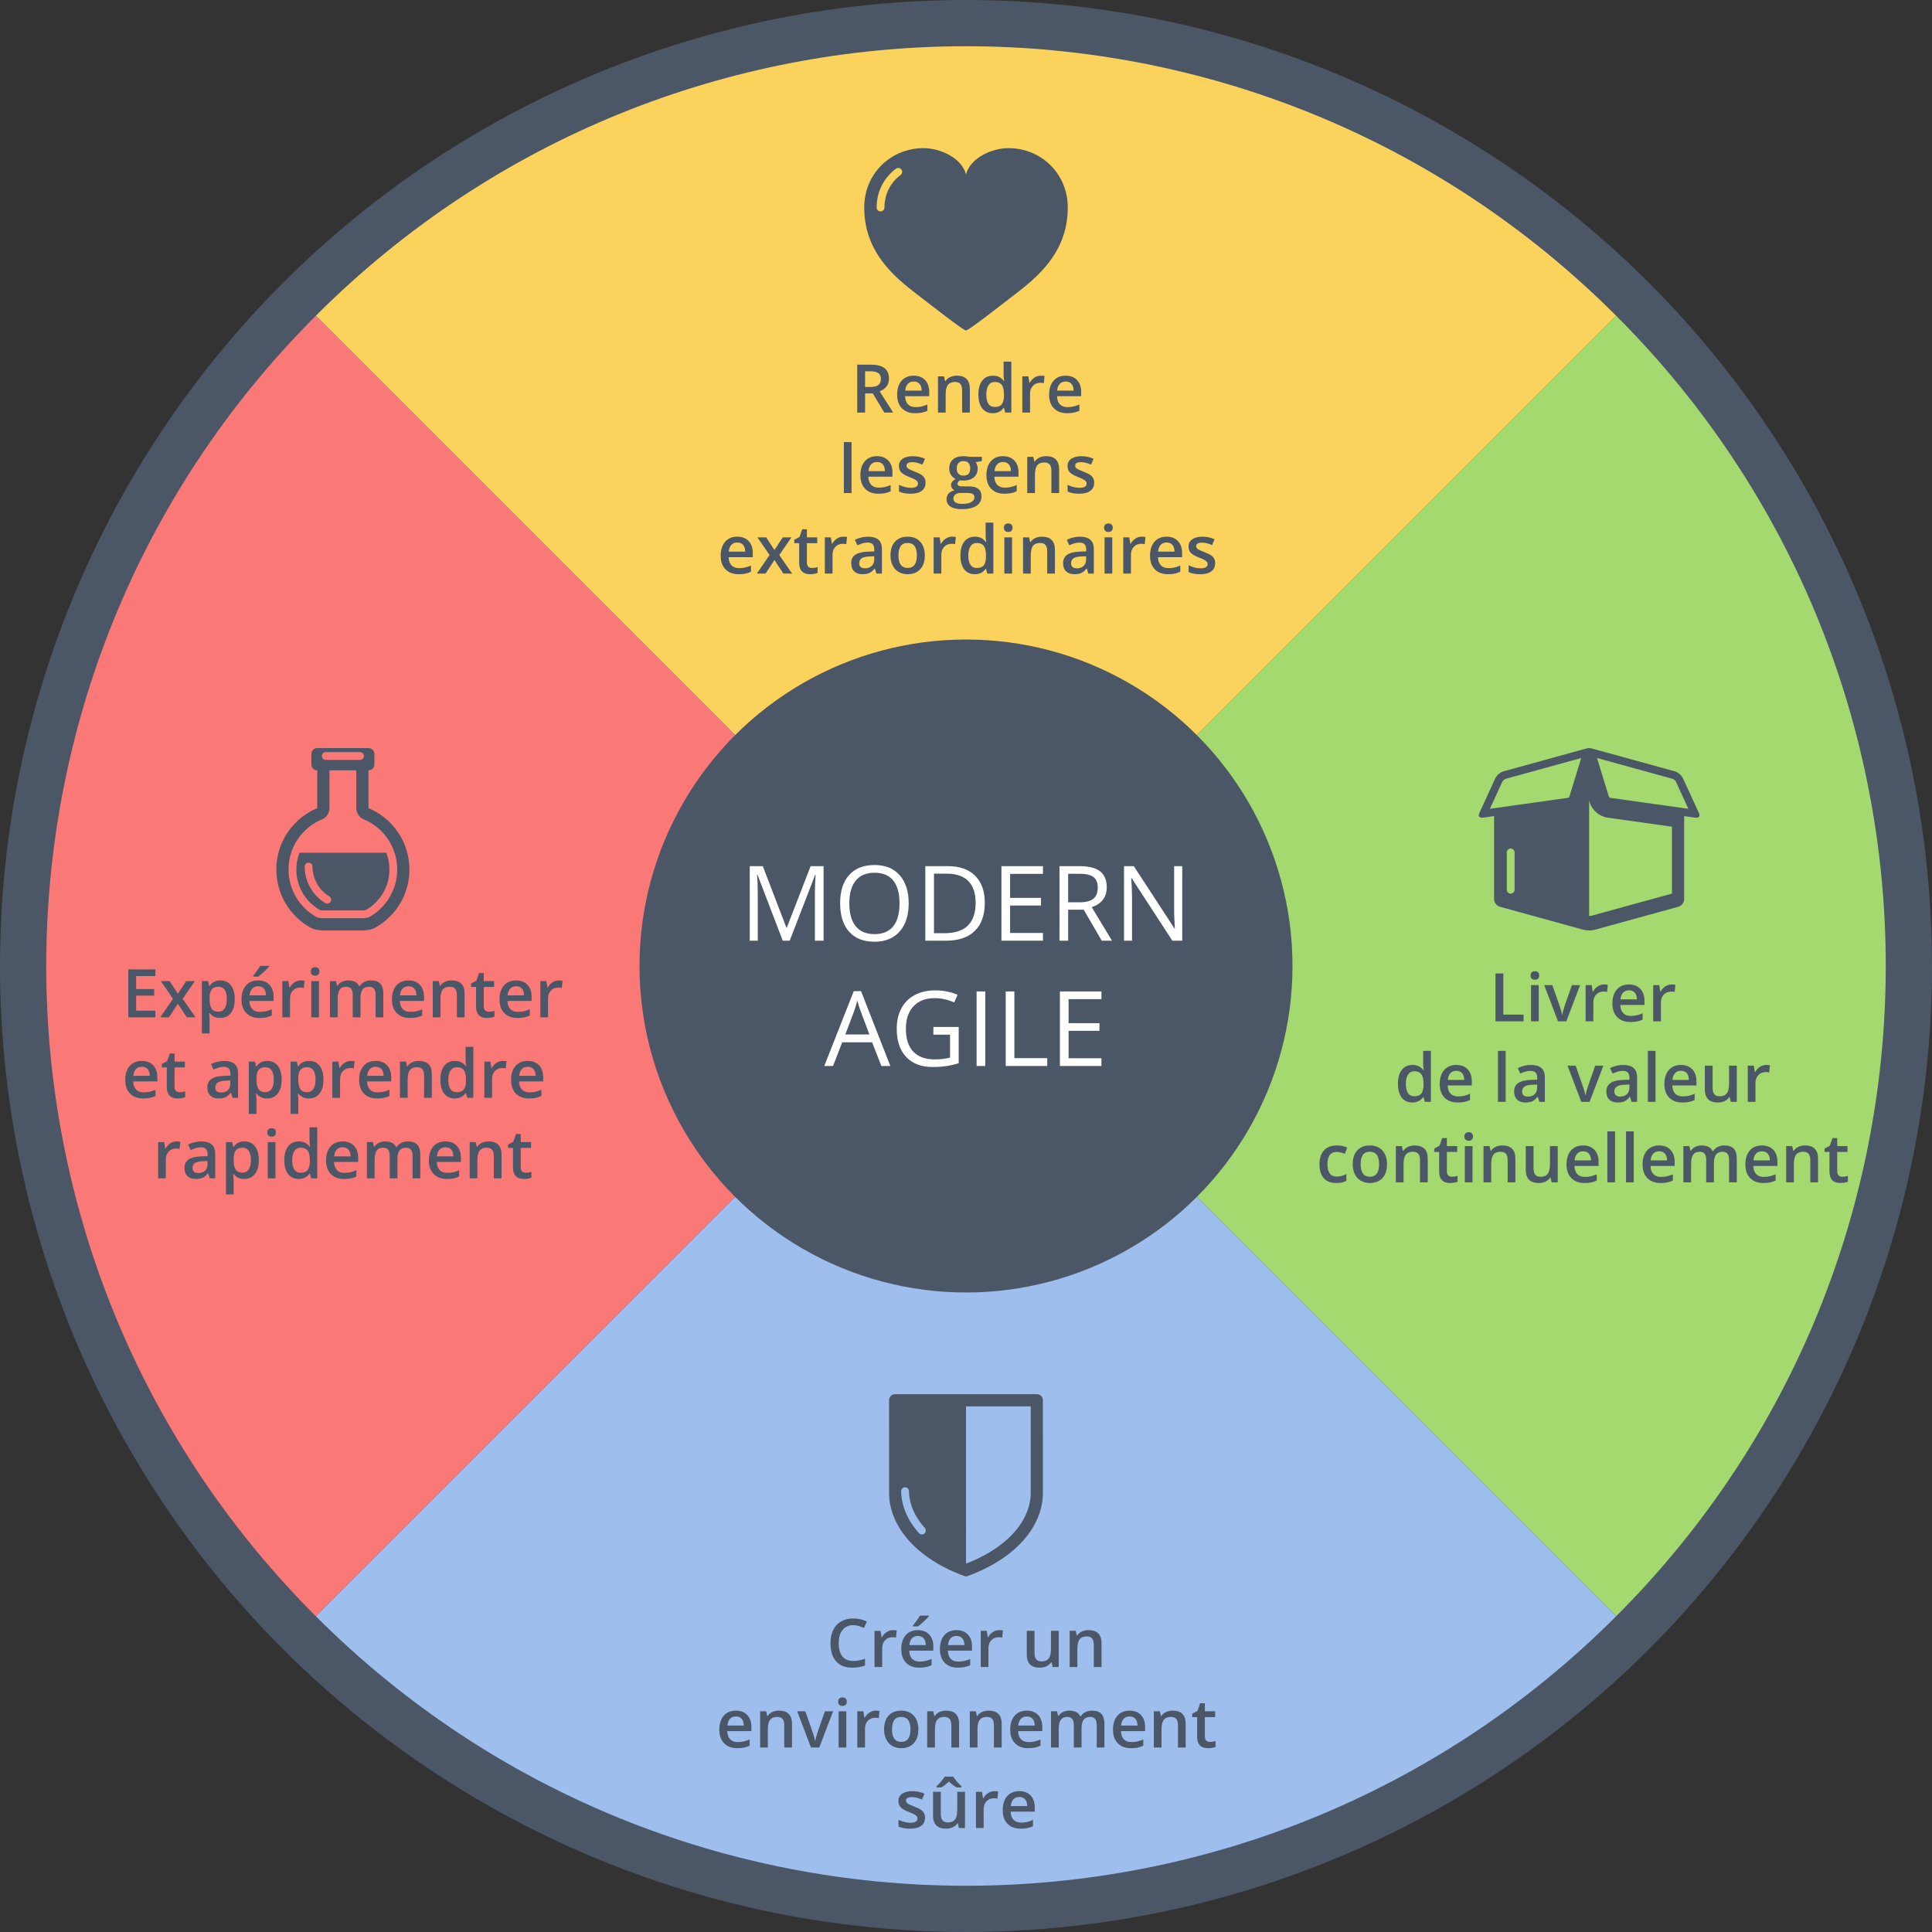 <?xml version="1.0" encoding="utf-8"?>
<!-- Generator: Adobe Illustrator 20.1.0, SVG Export Plug-In . SVG Version: 6.00 Build 0)  -->
<svg version="1.1" id="Layer_1" xmlns="http://www.w3.org/2000/svg" xmlns:xlink="http://www.w3.org/1999/xlink" x="0px" y="0px"
	 viewBox="0 0 1152 1152.001" enable-background="new 0 0 1152 1152.001" xml:space="preserve">
<rect x="0" y="0" width="1152" height="1152.001" fill="#333333" stroke="none"/>
<circle fill="#4B5666" cx="576" cy="576" r="576"/>
<g>
	<path fill="#FBD35C" d="M188.296,188.29C402.593-26.006,749.407-26.003,963.707,188.298L576.005,575.999L188.296,188.29z"/>
</g>
<g>
	<path fill="#A4D970" d="M963.71,188.293c214.298,214.298,214.293,561.111-0.007,775.409L576.002,576.001L963.71,188.293z"/>
</g>
<g>
	<path fill="#9EBEED" d="M963.703,963.709c-214.296,214.299-561.11,214.293-775.41-0.007L575.995,576.001L963.703,963.709
		z"/>
</g>
<g>
	<path fill="#FA7977" d="M188.29,963.707c-214.296-214.298-214.292-561.11,0.007-775.409L575.999,575.999L188.29,963.707
		z"/>
</g>
<circle fill="#4B5666" cx="576" cy="576" r="194.678"/>
<g>
	<path fill="#FFFFFF" d="M466.723,560.914l-15.077-39.395h-0.243c0.284,3.121,0.426,6.83,0.426,11.127v28.268h-4.772
		v-44.44h7.782l14.073,36.658h0.243l14.195-36.658h7.721v44.44h-5.167v-28.633c0-3.283,0.142-6.85,0.426-10.699
		h-0.243l-15.199,39.332L466.723,560.914L466.723,560.914z"/>
	<path fill="#FFFFFF" d="M541.833,538.633c0,7.113-1.799,12.707-5.396,16.779c-3.598,4.074-8.598,6.111-15.001,6.111
		c-6.546,0-11.597-2.002-15.153-6.004c-3.556-4.002-5.334-9.652-5.334-16.947c0-7.234,1.783-12.842,5.35-16.824
		s8.633-5.973,15.198-5.973c6.384,0,11.368,2.027,14.955,6.08S541.833,531.5,541.833,538.633z M506.421,538.633
		c0,6.019,1.281,10.584,3.845,13.695c2.563,3.109,6.287,4.666,11.171,4.666c4.924,0,8.643-1.551,11.155-4.652
		c2.513-3.1,3.769-7.67,3.769-13.709c0-5.977-1.252-10.512-3.754-13.602c-2.503-3.09-6.206-4.635-11.11-4.635
		c-4.924,0-8.668,1.555-11.231,4.666C507.702,528.172,506.421,532.697,506.421,538.633z"/>
	<path fill="#FFFFFF" d="M587.215,538.269c0,7.336-1.991,12.943-5.974,16.824c-3.981,3.881-9.711,5.82-17.189,5.82
		h-12.312v-44.44h13.618c6.91,0,12.28,1.914,16.11,5.744S587.215,531.398,587.215,538.269z M581.743,538.451
		c0-5.795-1.454-10.162-4.362-13.102c-2.908-2.938-7.229-4.406-12.964-4.406h-7.508v35.502h6.292
		c6.16,0,10.791-1.514,13.892-4.543S581.743,544.389,581.743,538.451z"/>
	<path fill="#FFFFFF" d="M621.898,560.914H597.124v-44.44h24.773v4.59H602.292v14.316h18.42v4.561H602.292v16.354
		h19.605L621.898,560.914L621.898,560.914z"/>
	<path fill="#FFFFFF" d="M636.914,542.434v18.48h-5.168v-44.44h12.19c5.451,0,9.479,1.043,12.083,3.131
		c2.603,2.088,3.905,5.229,3.905,9.424c0,5.877-2.978,9.848-8.937,11.914l12.067,19.971h-6.109l-10.761-18.48
		H636.914z M636.914,537.996h7.082c3.647,0,6.323-0.725,8.025-2.174s2.553-3.623,2.553-6.519
		c0-2.939-0.866-5.057-2.599-6.354s-4.514-1.945-8.344-1.945h-6.718v16.992H636.914z"/>
	<path fill="#FFFFFF" d="M704.942,560.914h-5.897l-24.287-37.297h-0.243c0.324,4.377,0.486,8.391,0.486,12.037v25.26
		h-4.772v-44.44h5.837l24.226,37.145h0.243c-0.041-0.547-0.132-2.305-0.273-5.273s-0.192-5.092-0.151-6.369v-25.502
		h4.833v44.44H704.942z"/>
	<path fill="#FFFFFF" d="M525.54,635.617l-5.532-14.135h-17.812l-5.471,14.135h-5.229l17.569-44.621h4.347
		l17.479,44.621H525.54z M518.398,616.832l-5.168-13.77c-0.668-1.742-1.357-3.881-2.066-6.414
		c-0.446,1.945-1.085,4.084-1.915,6.414l-5.229,13.77H518.398z"/>
	<path fill="#FFFFFF" d="M556.546,612.334h15.106v21.611c-2.351,0.75-4.741,1.318-7.173,1.703
		c-2.433,0.385-5.249,0.578-8.451,0.578c-6.728,0-11.966-2.002-15.715-6.004s-5.623-9.611-5.623-16.824
		c0-4.621,0.927-8.668,2.781-12.145c1.855-3.475,4.523-6.129,8.01-7.963c3.484-1.834,7.568-2.752,12.249-2.752
		c4.742,0,9.16,0.871,13.254,2.615l-2.007,4.559c-4.012-1.703-7.872-2.553-11.581-2.553
		c-5.41,0-9.636,1.611-12.676,4.832c-3.039,3.223-4.559,7.691-4.559,13.406c0,5.998,1.463,10.547,4.392,13.646
		c2.929,3.102,7.229,4.652,12.903,4.652c3.08,0,6.09-0.355,9.028-1.065v-13.68h-9.94L556.546,612.334
		L556.546,612.334z"/>
	<path fill="#FFFFFF" d="M582.321,635.617v-44.44h5.168v44.44H582.321z"/>
	<path fill="#FFFFFF" d="M599.678,635.617v-44.44h5.168v39.76h19.605v4.68H599.678z"/>
	<path fill="#FFFFFF" d="M656.763,635.617h-24.773v-44.44h24.773v4.59h-19.605v14.316h18.42v4.561h-18.42v16.354
		h19.605V635.617z"/>
</g>
<path fill="#4B5666" d="M601.281,88.331c-9.911,0-22.755,5.842-25.282,15.676l-0.002-0.002v0.002
	c-2.527-9.834-15.371-15.676-25.28-15.676c-19.543,0-35.394,15.169-35.394,35.394
	c0,23.797,14.071,38.358,29.41,50.176c9.201,7.09,29.622,23.136,31.238,23.136c0.01,0,0.018-0.002,0.025-0.002
	s0.018,0.002,0.025,0.002c1.617,0,22.039-16.046,31.24-23.136c15.338-11.817,29.412-26.379,29.412-50.176
	C636.675,103.5,620.824,88.331,601.281,88.331z M536.988,104.34c-6.11,4.519-9.616,11.585-9.616,19.385
	c0,1.287-1.041,2.33-2.328,2.33s-2.33-1.043-2.33-2.33c0-9.293,4.192-17.723,11.504-23.13
	c1.033-0.766,2.49-0.547,3.257,0.487C538.24,102.116,538.02,103.576,536.988,104.34z"/>
<path fill="#4B5666" d="M244.117,518.482c0,14.945-8.268,27.951-20.475,34.714c0,0-1.483,0.85-3.417,1.184
	c-1.88,0.324-3.269,0.386-3.269,0.386h-12.51h-12.508c0,0-1.39-0.061-3.271-0.386
	c-1.933-0.334-3.417-1.184-3.417-1.184c-12.207-6.763-20.475-19.769-20.475-34.714
	c0-16.502,10.078-30.646,24.413-36.625v-22.534c-1.949,0-3.529-1.58-3.529-3.527v-6.207
	c0-1.949,1.58-3.528,3.529-3.528h30.517c1.949,0,3.53,1.579,3.53,3.528v6.207c0,1.947-1.581,3.527-3.53,3.527
	v22.534C234.039,487.836,244.117,501.981,244.117,518.482z M214.654,448.458h-20.416
	c-1.287,0-2.33,1.044-2.33,2.33c0,1.287,1.043,2.329,2.33,2.329h20.416c1.287,0,2.331-1.042,2.331-2.329
	C216.985,449.502,215.941,448.458,214.654,448.458z M216.909,488.56c-2.705-1.128-4.468-3.772-4.468-6.703v-22.534
	h-15.99v22.534c0,2.931-1.762,5.575-4.468,6.703c-12.115,5.054-19.945,16.8-19.945,29.922
	c0,11.774,6.409,22.641,16.727,28.358c0.157,0.079,0.659,0.299,1.14,0.383c1.072,0.185,1.935,0.256,2.248,0.278
	h12.294h12.297c0.294-0.021,1.164-0.092,2.247-0.279c0.481-0.083,0.979-0.303,1.137-0.382
	c10.317-5.718,16.727-16.584,16.727-28.358C236.854,505.36,229.025,493.614,216.909,488.56z M232.195,518.482
	c0,10.006-5.404,19.244-14.124,24.171c-0.671,0.11-1.226,0.167-1.512,0.19h-24.232
	c-0.264-0.021-0.824-0.077-1.503-0.19c-8.721-4.926-14.129-14.165-14.129-24.171c0-3.522,0.67-6.894,1.873-9.998
	h51.756C231.528,511.589,232.195,514.96,232.195,518.482z M196.011,534.267c-5.977-3.787-9.678-10.483-9.678-17.549
	c0-1.287-1.042-2.329-2.33-2.329c-1.286,0-2.33,1.042-2.33,2.329c0,8.768,4.653,17.072,12.143,21.67
	l0.475,0.276l0.697,0.075c0.067,0.006,0.135,0.009,0.203,0.009c1.191,0,2.165-0.92,2.269-2.132
	C197.549,535.586,196.924,534.652,196.011,534.267z"/>
<path fill="#4B5666" d="M618.338,831.323h-84.68c-1.941,0-3.519,1.575-3.519,3.517l0.004,32.631
	c0,0.003,0.002,0.008,0.002,0.012c0,9.801,0,19.631,0,22.917c0,7.284,2.458,17.781,11.87,28.324
	c13.485,15.104,33.986,21.308,33.986,21.308s20.501-6.204,33.986-21.308c9.412-10.543,11.87-21.04,11.87-28.324
	c0-3.286,0-13.116,0-22.917c0-0.004,0.002-0.009,0.002-0.012l-0.005-32.631
	C621.856,832.898,620.279,831.323,618.338,831.323z M551.249,914.366c-0.444,0.396-0.999,0.59-1.55,0.59
	c-0.642,0-1.279-0.263-1.739-0.778c-9.237-10.345-10.616-20.126-10.616-25.036c0-1.286,1.042-2.33,2.328-2.33
	c1.287,0,2.331,1.044,2.331,2.33c0,4.246,1.225,12.741,9.433,21.935C552.292,912.035,552.207,913.508,551.249,914.366
	z M614.597,867.356c-0.001,0.041-0.001,0.084-0.001,0.126v22.917c0,4.578-1.304,13.717-10.024,23.486
	c-9.521,10.665-23.334,16.518-28.569,18.462l-0.004-93.762h38.595L614.597,867.356z"/>
<path fill="#4B5666" d="M1011.525,487.603c-0.16,0-0.33-0.012-0.51-0.038l-6.788-0.949l-0.001,49.566
	c0,1.94-1.531,3.949-3.401,4.466l-49.87,13.733c-0.935,0.257-2.169,0.388-3.401,0.388
	c-1.234,0-2.466-0.131-3.402-0.388l-49.867-13.733c-1.873-0.517-3.402-2.525-3.402-4.466l0.001-49.566l-6.791,0.949
	c-0.179,0.026-0.348,0.038-0.508,0.038c-1.566,0-2.247-1.154-1.512-2.753l9.543-20.781
	c0.81-1.763,3.002-3.63,4.875-4.144l49.868-13.736c0.312-0.086,0.603-0.128,0.867-0.128
	c0.118,0,0.224,0.018,0.329,0.034c0.106-0.017,0.211-0.034,0.328-0.034c0.266,0,0.556,0.042,0.867,0.128
	l49.869,13.736c1.872,0.515,4.065,2.382,4.876,4.144l9.543,20.781
	C1013.773,486.449,1013.093,487.603,1011.525,487.603z M898.448,530.528c0,1.286,1.043,2.328,2.329,2.328
	c1.287,0,2.329-1.042,2.329-2.328v-22.229c0-1.287-1.042-2.329-2.329-2.329c-1.286,0-2.329,1.042-2.329,2.329V530.528
	z M897.726,464.416c-0.551,0.153-1.639,1.08-1.878,1.598l-7.461,16.246l46.618-6.538
	c0.239-0.079,0.652-0.435,0.767-0.657l7.056-23.073L897.726,464.416z M947.947,478.587l-0.393-1.285v68.841
	c0.815,0,1.351-0.094,1.474-0.126l47.937-13.202v-39.885l-38.553-5.409
	C953.734,486.865,949.332,483.107,947.947,478.587z M999.262,466.014c-0.239-0.518-1.328-1.444-1.879-1.598
	l-45.102-12.425l7.057,23.073c0.113,0.223,0.527,0.578,0.767,0.657l46.617,6.538L999.262,466.014z"/>
<g>
	<path fill="#4B5666" d="M92.66,606.592H76.508v-28.555h16.152v3.945H81.176v7.773h10.762v3.906H81.176v8.965h11.484
		V606.592z"/>
	<path fill="#4B5666" d="M103.148,595.557l-7.246-10.566h5.234l4.922,7.559l4.961-7.559h5.195l-7.266,10.566
		l7.637,11.035h-5.195l-5.332-8.086l-5.312,8.086h-5.195L103.148,595.557z"/>
	<path fill="#4B5666" d="M131.332,606.982c-2.734,0-4.857-0.983-6.367-2.949h-0.273
		c0.182,1.823,0.273,2.93,0.273,3.32v8.848h-4.59v-31.211h3.711c0.104,0.404,0.319,1.367,0.644,2.891h0.234
		c1.432-2.188,3.581-3.281,6.445-3.281c2.695,0,4.795,0.977,6.299,2.93s2.256,4.694,2.256,8.223
		c0,3.529-0.765,6.282-2.295,8.262C136.14,605.993,134.027,606.982,131.332,606.982z M130.219,588.35
		c-1.823,0-3.154,0.534-3.994,1.602c-0.84,1.068-1.26,2.773-1.26,5.117v0.684c0,2.631,0.416,4.534,1.25,5.713
		c0.833,1.179,2.194,1.768,4.082,1.768c1.588,0,2.812-0.651,3.672-1.953s1.289-3.157,1.289-5.566
		c0-2.422-0.427-4.254-1.279-5.498C133.125,588.972,131.872,588.35,130.219,588.35z"/>
	<path fill="#4B5666" d="M154.731,606.982c-3.359,0-5.986-0.98-7.881-2.939s-2.842-4.658-2.842-8.096
		c0-3.528,0.879-6.302,2.637-8.32c1.758-2.018,4.173-3.027,7.246-3.027c2.852,0,5.104,0.866,6.758,2.598
		c1.653,1.732,2.481,4.115,2.481,7.148v2.481h-14.395c0.065,2.097,0.631,3.708,1.699,4.834
		c1.067,1.126,2.571,1.69,4.512,1.69c1.276,0,2.464-0.12,3.564-0.361c1.1-0.241,2.282-0.642,3.545-1.201
		v3.731c-1.12,0.534-2.253,0.911-3.398,1.133C157.51,606.872,156.202,606.982,154.731,606.982z M153.891,588.076
		c-1.458,0-2.627,0.463-3.506,1.387c-0.879,0.925-1.403,2.272-1.572,4.043h9.805
		c-0.026-1.783-0.456-3.135-1.289-4.053C156.495,588.535,155.349,588.076,153.891,588.076z M150.961,582.354v-0.488
		c0.742-0.911,1.507-1.927,2.295-3.047c0.788-1.119,1.409-2.076,1.865-2.871h5.332v0.41
		c-0.677,0.795-1.69,1.82-3.037,3.076c-1.348,1.257-2.484,2.231-3.408,2.92H150.961z"/>
	<path fill="#4B5666" d="M179.301,584.6c0.924,0,1.686,0.065,2.285,0.195l-0.449,4.277
		c-0.651-0.156-1.328-0.234-2.031-0.234c-1.836,0-3.324,0.6-4.463,1.797c-1.14,1.198-1.709,2.754-1.709,4.668
		v11.289h-4.59v-21.602h3.594l0.606,3.809h0.234c0.716-1.289,1.65-2.311,2.803-3.066
		C176.732,584.977,177.973,584.6,179.301,584.6z"/>
	<path fill="#4B5666" d="M185.316,579.268c0-0.82,0.225-1.451,0.674-1.895c0.449-0.442,1.09-0.664,1.924-0.664
		c0.807,0,1.435,0.222,1.885,0.664c0.449,0.443,0.674,1.074,0.674,1.895c0,0.781-0.225,1.397-0.674,1.846
		s-1.078,0.674-1.885,0.674c-0.834,0-1.475-0.225-1.924-0.674S185.316,580.049,185.316,579.268z M190.18,606.592
		h-4.59v-21.602h4.59V606.592z"/>
	<path fill="#4B5666" d="M214.945,606.592h-4.609v-13.32c0-1.653-0.312-2.887-0.938-3.701
		c-0.625-0.814-1.602-1.221-2.93-1.221c-1.771,0-3.07,0.576-3.897,1.728c-0.827,1.152-1.24,3.07-1.24,5.752
		v10.762h-4.59v-21.602h3.594l0.644,2.832h0.234c0.599-1.028,1.468-1.822,2.607-2.383
		c1.139-0.56,2.393-0.84,3.76-0.84c3.32,0,5.521,1.133,6.602,3.398h0.312c0.638-1.067,1.536-1.9,2.695-2.5
		c1.159-0.599,2.487-0.898,3.984-0.898c2.578,0,4.456,0.651,5.635,1.953c1.178,1.303,1.768,3.288,1.768,5.957
		v14.082h-4.59v-13.32c0-1.653-0.316-2.887-0.947-3.701c-0.632-0.814-1.611-1.221-2.939-1.221
		c-1.784,0-3.089,0.557-3.916,1.67c-0.827,1.113-1.24,2.822-1.24,5.127V606.592z"/>
	<path fill="#4B5666" d="M244.418,606.982c-3.359,0-5.986-0.98-7.881-2.939s-2.842-4.658-2.842-8.096
		c0-3.528,0.879-6.302,2.637-8.32c1.758-2.018,4.173-3.027,7.246-3.027c2.852,0,5.104,0.866,6.758,2.598
		c1.653,1.732,2.481,4.115,2.481,7.148v2.481h-14.395c0.065,2.097,0.631,3.708,1.699,4.834
		c1.067,1.126,2.571,1.69,4.512,1.69c1.276,0,2.464-0.12,3.564-0.361c1.1-0.241,2.282-0.642,3.545-1.201
		v3.731c-1.12,0.534-2.253,0.911-3.398,1.133C247.198,606.872,245.889,606.982,244.418,606.982z M243.578,588.076
		c-1.458,0-2.627,0.463-3.506,1.387c-0.879,0.925-1.403,2.272-1.572,4.043h9.805
		c-0.026-1.783-0.456-3.135-1.289-4.053C246.182,588.535,245.036,588.076,243.578,588.076z"/>
	<path fill="#4B5666" d="M277.035,606.592h-4.609v-13.281c0-1.666-0.335-2.91-1.006-3.731
		c-0.671-0.82-1.735-1.23-3.193-1.23c-1.94,0-3.359,0.573-4.258,1.719c-0.898,1.147-1.348,3.066-1.348,5.762
		v10.762h-4.59v-21.602h3.594l0.644,2.832h0.234c0.651-1.028,1.575-1.822,2.773-2.383
		c1.198-0.56,2.526-0.84,3.984-0.84c5.182,0,7.773,2.637,7.773,7.91V606.592z"/>
	<path fill="#4B5666" d="M291.469,603.271c1.12,0,2.239-0.176,3.359-0.527v3.457
		c-0.508,0.222-1.162,0.407-1.963,0.557s-1.631,0.225-2.49,0.225c-4.349,0-6.523-2.292-6.523-6.875v-11.641h-2.949
		v-2.031l3.164-1.68l1.562-4.57h2.832v4.805h6.152v3.477h-6.152v11.562c0,1.106,0.276,1.924,0.83,2.451
		C289.844,603.008,290.57,603.271,291.469,603.271z"/>
	<path fill="#4B5666" d="M308.578,606.982c-3.359,0-5.986-0.98-7.881-2.939s-2.842-4.658-2.842-8.096
		c0-3.528,0.879-6.302,2.637-8.32c1.758-2.018,4.173-3.027,7.246-3.027c2.852,0,5.104,0.866,6.758,2.598
		c1.653,1.732,2.481,4.115,2.481,7.148v2.481H302.582c0.065,2.097,0.631,3.708,1.699,4.834
		c1.067,1.126,2.571,1.69,4.512,1.69c1.276,0,2.464-0.12,3.564-0.361c1.1-0.241,2.282-0.642,3.545-1.201
		v3.731c-1.12,0.534-2.253,0.911-3.398,1.133C311.358,606.872,310.049,606.982,308.578,606.982z M307.738,588.076
		c-1.458,0-2.627,0.463-3.506,1.387c-0.879,0.925-1.403,2.272-1.572,4.043h9.805
		c-0.026-1.783-0.456-3.135-1.289-4.053C310.342,588.535,309.196,588.076,307.738,588.076z"/>
	<path fill="#4B5666" d="M333.148,584.6c0.924,0,1.686,0.065,2.285,0.195l-0.449,4.277
		c-0.651-0.156-1.328-0.234-2.031-0.234c-1.836,0-3.324,0.6-4.463,1.797c-1.14,1.198-1.709,2.754-1.709,4.668
		v11.289h-4.59v-21.602h3.594l0.606,3.809h0.234c0.716-1.289,1.65-2.311,2.803-3.066
		C330.58,584.977,331.82,584.6,333.148,584.6z"/>
	<path fill="#4B5666" d="M85.414,654.982c-3.359,0-5.986-0.98-7.881-2.939s-2.842-4.658-2.842-8.096
		c0-3.528,0.879-6.302,2.637-8.32s4.173-3.027,7.246-3.027c2.852,0,5.104,0.866,6.758,2.598
		c1.653,1.731,2.481,4.114,2.481,7.148v2.481H79.418c0.065,2.097,0.631,3.708,1.699,4.834
		c1.067,1.126,2.571,1.69,4.512,1.69c1.276,0,2.464-0.12,3.564-0.361c1.1-0.241,2.282-0.642,3.545-1.201
		v3.731c-1.12,0.534-2.253,0.911-3.398,1.133C88.194,654.872,86.885,654.982,85.414,654.982z M84.574,636.076
		c-1.458,0-2.627,0.462-3.506,1.387s-1.403,2.272-1.572,4.043h9.805c-0.026-1.784-0.456-3.135-1.289-4.053
		C87.178,636.535,86.032,636.076,84.574,636.076z"/>
	<path fill="#4B5666" d="M107.074,651.271c1.12,0,2.239-0.176,3.359-0.527v3.457
		c-0.508,0.222-1.162,0.407-1.963,0.557s-1.631,0.225-2.49,0.225c-4.349,0-6.523-2.292-6.523-6.875v-11.641h-2.949
		v-2.031l3.164-1.68l1.562-4.57h2.832v4.805h6.152v3.477h-6.152v11.562c0,1.106,0.276,1.924,0.83,2.451
		C105.45,651.008,106.176,651.271,107.074,651.271z"/>
	<path fill="#4B5666" d="M138.656,654.592l-0.918-3.008h-0.156c-1.042,1.315-2.09,2.21-3.144,2.686
		s-2.409,0.713-4.062,0.713c-2.123,0-3.779-0.573-4.971-1.719s-1.787-2.767-1.787-4.863
		c0-2.227,0.827-3.906,2.481-5.039c1.653-1.133,4.173-1.751,7.559-1.855l3.731-0.117v-1.152
		c0-1.38-0.322-2.412-0.967-3.096s-1.644-1.025-2.998-1.025c-1.107,0-2.168,0.163-3.184,0.488
		s-1.992,0.71-2.93,1.152l-1.484-3.281c1.172-0.612,2.454-1.077,3.848-1.397c1.393-0.319,2.708-0.478,3.945-0.478
		c2.747,0,4.821,0.599,6.221,1.797c1.399,1.198,2.1,3.079,2.1,5.644v14.551H138.656z M131.82,651.467
		c1.667,0,3.004-0.466,4.014-1.397c1.009-0.931,1.514-2.236,1.514-3.916v-1.875l-2.773,0.117
		c-2.162,0.078-3.734,0.44-4.717,1.084c-0.983,0.644-1.475,1.631-1.475,2.959c0,0.964,0.286,1.709,0.859,2.236
		C129.815,651.203,130.674,651.467,131.82,651.467z"/>
	<path fill="#4B5666" d="M159.301,654.982c-2.734,0-4.857-0.983-6.367-2.949h-0.273
		c0.182,1.823,0.273,2.93,0.273,3.32v8.848h-4.59v-31.211h3.711c0.104,0.403,0.319,1.367,0.644,2.891h0.234
		c1.432-2.188,3.581-3.281,6.445-3.281c2.695,0,4.795,0.977,6.299,2.93s2.256,4.694,2.256,8.223
		s-0.765,6.282-2.295,8.262C164.108,653.993,161.996,654.982,159.301,654.982z M158.188,636.35
		c-1.823,0-3.154,0.534-3.994,1.602s-1.26,2.773-1.26,5.117v0.684c0,2.63,0.416,4.534,1.25,5.713
		c0.833,1.179,2.194,1.768,4.082,1.768c1.588,0,2.812-0.651,3.672-1.953s1.289-3.157,1.289-5.566
		c0-2.422-0.427-4.255-1.279-5.498C161.094,636.972,159.841,636.35,158.188,636.35z"/>
	<path fill="#4B5666" d="M184.223,654.982c-2.734,0-4.857-0.983-6.367-2.949h-0.273
		c0.182,1.823,0.273,2.93,0.273,3.32v8.848h-4.59v-31.211h3.711c0.104,0.403,0.319,1.367,0.644,2.891h0.234
		c1.432-2.188,3.581-3.281,6.445-3.281c2.695,0,4.795,0.977,6.299,2.93s2.256,4.694,2.256,8.223
		s-0.765,6.282-2.295,8.262C189.03,653.993,186.918,654.982,184.223,654.982z M183.109,636.35
		c-1.823,0-3.154,0.534-3.994,1.602s-1.26,2.773-1.26,5.117v0.684c0,2.63,0.416,4.534,1.25,5.713
		c0.833,1.179,2.194,1.768,4.082,1.768c1.588,0,2.812-0.651,3.672-1.953s1.289-3.157,1.289-5.566
		c0-2.422-0.427-4.255-1.279-5.498C186.016,636.972,184.763,636.35,183.109,636.35z"/>
	<path fill="#4B5666" d="M209.144,632.6c0.924,0,1.686,0.065,2.285,0.195l-0.449,4.277
		c-0.651-0.156-1.328-0.234-2.031-0.234c-1.836,0-3.324,0.599-4.463,1.797c-1.14,1.198-1.709,2.754-1.709,4.668
		v11.289h-4.59v-21.602h3.594l0.606,3.809h0.234c0.716-1.289,1.65-2.312,2.803-3.066
		S207.816,632.6,209.144,632.6z"/>
	<path fill="#4B5666" d="M224.867,654.982c-3.359,0-5.986-0.98-7.881-2.939s-2.842-4.658-2.842-8.096
		c0-3.528,0.879-6.302,2.637-8.32s4.173-3.027,7.246-3.027c2.852,0,5.104,0.866,6.758,2.598
		c1.653,1.731,2.481,4.114,2.481,7.148v2.481h-14.395c0.065,2.097,0.631,3.708,1.699,4.834
		c1.067,1.126,2.571,1.69,4.512,1.69c1.276,0,2.464-0.12,3.564-0.361c1.1-0.241,2.282-0.642,3.545-1.201
		v3.731c-1.12,0.534-2.253,0.911-3.398,1.133C227.647,654.872,226.338,654.982,224.867,654.982z M224.027,636.076
		c-1.458,0-2.627,0.462-3.506,1.387s-1.403,2.272-1.572,4.043h9.805c-0.026-1.784-0.456-3.135-1.289-4.053
		C226.631,636.535,225.485,636.076,224.027,636.076z"/>
	<path fill="#4B5666" d="M257.484,654.592h-4.609v-13.281c0-1.667-0.335-2.91-1.006-3.731
		c-0.671-0.82-1.735-1.23-3.193-1.23c-1.94,0-3.359,0.573-4.258,1.719s-1.348,3.066-1.348,5.762v10.762h-4.59
		v-21.602h3.594l0.644,2.832h0.234c0.651-1.028,1.575-1.823,2.773-2.383c1.198-0.56,2.526-0.84,3.984-0.84
		c5.182,0,7.773,2.637,7.773,7.91V654.592z"/>
	<path fill="#4B5666" d="M271.156,654.982c-2.695,0-4.798-0.977-6.309-2.93c-1.511-1.953-2.266-4.694-2.266-8.223
		c0-3.542,0.765-6.299,2.295-8.271c1.53-1.973,3.649-2.959,6.357-2.959c2.838,0,5,1.048,6.484,3.144h0.234
		c-0.222-1.55-0.332-2.773-0.332-3.672v-7.871h4.609v30.391h-3.594l-0.801-2.832h-0.215
		C276.149,653.908,273.995,654.982,271.156,654.982z M272.387,651.271c1.888,0,3.262-0.53,4.121-1.592
		s1.302-2.783,1.328-5.166v-0.644c0-2.722-0.443-4.655-1.328-5.801c-0.886-1.145-2.272-1.719-4.16-1.719
		c-1.615,0-2.858,0.654-3.731,1.963c-0.873,1.309-1.309,3.174-1.309,5.596c0,2.396,0.423,4.222,1.27,5.479
		C269.424,650.644,270.694,651.271,272.387,651.271z"/>
	<path fill="#4B5666" d="M299.75,632.6c0.924,0,1.686,0.065,2.285,0.195l-0.449,4.277
		c-0.651-0.156-1.328-0.234-2.031-0.234c-1.836,0-3.324,0.599-4.463,1.797c-1.14,1.198-1.709,2.754-1.709,4.668
		v11.289h-4.59v-21.602h3.594l0.606,3.809h0.234c0.716-1.289,1.65-2.312,2.803-3.066
		S298.422,632.6,299.75,632.6z"/>
	<path fill="#4B5666" d="M315.473,654.982c-3.359,0-5.986-0.98-7.881-2.939s-2.842-4.658-2.842-8.096
		c0-3.528,0.879-6.302,2.637-8.32s4.173-3.027,7.246-3.027c2.852,0,5.104,0.866,6.758,2.598
		c1.653,1.731,2.481,4.114,2.481,7.148v2.481h-14.395c0.065,2.097,0.631,3.708,1.699,4.834
		c1.067,1.126,2.571,1.69,4.512,1.69c1.276,0,2.464-0.12,3.564-0.361c1.1-0.241,2.282-0.642,3.545-1.201
		v3.731c-1.12,0.534-2.253,0.911-3.398,1.133C318.252,654.872,316.944,654.982,315.473,654.982z M314.633,636.076
		c-1.458,0-2.627,0.462-3.506,1.387s-1.403,2.272-1.572,4.043h9.805c-0.026-1.784-0.456-3.135-1.289-4.053
		C317.237,636.535,316.091,636.076,314.633,636.076z"/>
	<path fill="#4B5666" d="M105.238,680.6c0.924,0,1.686,0.065,2.285,0.195l-0.449,4.277
		c-0.651-0.156-1.328-0.234-2.031-0.234c-1.836,0-3.324,0.599-4.463,1.797c-1.14,1.198-1.709,2.754-1.709,4.668
		v11.289h-4.59v-21.602h3.594l0.606,3.809h0.234c0.716-1.289,1.65-2.312,2.803-3.066
		S103.91,680.6,105.238,680.6z"/>
	<path fill="#4B5666" d="M125.043,702.592l-0.918-3.008h-0.156c-1.042,1.315-2.09,2.21-3.144,2.686
		s-2.409,0.713-4.062,0.713c-2.123,0-3.779-0.573-4.971-1.719s-1.787-2.767-1.787-4.863
		c0-2.227,0.827-3.906,2.481-5.039c1.653-1.133,4.173-1.751,7.559-1.855l3.731-0.117v-1.152
		c0-1.38-0.322-2.412-0.967-3.096s-1.644-1.025-2.998-1.025c-1.107,0-2.168,0.163-3.184,0.488
		s-1.992,0.71-2.93,1.152l-1.484-3.281c1.172-0.612,2.454-1.077,3.848-1.397c1.393-0.319,2.708-0.478,3.945-0.478
		c2.747,0,4.821,0.599,6.221,1.797c1.399,1.198,2.1,3.079,2.1,5.644v14.551H125.043z M118.207,699.467
		c1.667,0,3.004-0.466,4.014-1.397c1.009-0.931,1.514-2.236,1.514-3.916v-1.875l-2.773,0.117
		c-2.162,0.078-3.734,0.44-4.717,1.084c-0.983,0.644-1.475,1.631-1.475,2.959c0,0.964,0.286,1.709,0.859,2.236
		C116.202,699.203,117.061,699.467,118.207,699.467z"/>
	<path fill="#4B5666" d="M145.688,702.982c-2.734,0-4.857-0.983-6.367-2.949h-0.273
		c0.182,1.823,0.273,2.93,0.273,3.32v8.848h-4.59v-31.211h3.711c0.104,0.403,0.319,1.367,0.644,2.891h0.234
		c1.432-2.188,3.581-3.281,6.445-3.281c2.695,0,4.795,0.977,6.299,2.93s2.256,4.694,2.256,8.223
		s-0.765,6.282-2.295,8.262C150.495,701.993,148.383,702.982,145.688,702.982z M144.574,684.35
		c-1.823,0-3.154,0.534-3.994,1.602s-1.26,2.773-1.26,5.117v0.684c0,2.63,0.416,4.534,1.25,5.713
		c0.833,1.179,2.194,1.768,4.082,1.768c1.588,0,2.812-0.651,3.672-1.953s1.289-3.157,1.289-5.566
		c0-2.422-0.427-4.255-1.279-5.498C147.481,684.972,146.227,684.35,144.574,684.35z"/>
	<path fill="#4B5666" d="M159.379,675.268c0-0.82,0.225-1.452,0.674-1.895s1.09-0.664,1.924-0.664
		c0.807,0,1.435,0.222,1.885,0.664s0.674,1.074,0.674,1.895c0,0.781-0.225,1.397-0.674,1.846
		s-1.078,0.674-1.885,0.674c-0.834,0-1.475-0.225-1.924-0.674S159.379,676.049,159.379,675.268z M164.242,702.592
		h-4.59v-21.602h4.59V702.592z"/>
	<path fill="#4B5666" d="M178.09,702.982c-2.695,0-4.798-0.977-6.309-2.93c-1.511-1.953-2.266-4.694-2.266-8.223
		c0-3.542,0.765-6.299,2.295-8.271c1.53-1.973,3.649-2.959,6.357-2.959c2.838,0,5,1.048,6.484,3.144h0.234
		c-0.222-1.55-0.332-2.773-0.332-3.672v-7.871h4.609v30.391h-3.594l-0.801-2.832h-0.215
		C183.083,701.908,180.928,702.982,178.09,702.982z M179.32,699.271c1.888,0,3.262-0.53,4.121-1.592
		s1.302-2.783,1.328-5.166v-0.644c0-2.722-0.443-4.655-1.328-5.801c-0.886-1.145-2.272-1.719-4.16-1.719
		c-1.615,0-2.858,0.654-3.731,1.963c-0.873,1.309-1.309,3.174-1.309,5.596c0,2.396,0.423,4.222,1.27,5.479
		C176.358,698.644,177.627,699.271,179.32,699.271z"/>
	<path fill="#4B5666" d="M205.16,702.982c-3.359,0-5.986-0.98-7.881-2.939s-2.842-4.658-2.842-8.096
		c0-3.528,0.879-6.302,2.637-8.32s4.173-3.027,7.246-3.027c2.852,0,5.104,0.866,6.758,2.598
		c1.653,1.731,2.481,4.114,2.481,7.148v2.481h-14.395c0.065,2.097,0.631,3.708,1.699,4.834
		c1.067,1.126,2.571,1.69,4.512,1.69c1.276,0,2.464-0.12,3.564-0.361c1.1-0.241,2.282-0.642,3.545-1.201
		v3.731c-1.12,0.534-2.253,0.911-3.398,1.133C207.94,702.872,206.631,702.982,205.16,702.982z M204.32,684.076
		c-1.458,0-2.627,0.462-3.506,1.387s-1.403,2.272-1.572,4.043h9.805c-0.026-1.784-0.456-3.135-1.289-4.053
		C206.924,684.535,205.778,684.076,204.32,684.076z"/>
	<path fill="#4B5666" d="M236.977,702.592h-4.609v-13.32c0-1.653-0.312-2.888-0.938-3.701s-1.602-1.221-2.93-1.221
		c-1.771,0-3.07,0.576-3.897,1.728c-0.827,1.152-1.24,3.069-1.24,5.752v10.762h-4.59v-21.602h3.594l0.644,2.832
		h0.234c0.599-1.028,1.468-1.823,2.607-2.383c1.139-0.56,2.393-0.84,3.76-0.84
		c3.32,0,5.521,1.133,6.602,3.398h0.312c0.638-1.067,1.536-1.901,2.695-2.5c1.159-0.599,2.487-0.898,3.984-0.898
		c2.578,0,4.456,0.651,5.635,1.953c1.178,1.302,1.768,3.288,1.768,5.957v14.082h-4.59v-13.32
		c0-1.653-0.316-2.888-0.947-3.701c-0.632-0.814-1.611-1.221-2.939-1.221c-1.784,0-3.089,0.557-3.916,1.67
		c-0.827,1.113-1.24,2.822-1.24,5.127V702.592z"/>
	<path fill="#4B5666" d="M266.449,702.982c-3.359,0-5.986-0.98-7.881-2.939s-2.842-4.658-2.842-8.096
		c0-3.528,0.879-6.302,2.637-8.32s4.173-3.027,7.246-3.027c2.852,0,5.104,0.866,6.758,2.598
		c1.653,1.731,2.481,4.114,2.481,7.148v2.481h-14.395c0.065,2.097,0.631,3.708,1.699,4.834
		c1.067,1.126,2.571,1.69,4.512,1.69c1.276,0,2.464-0.12,3.564-0.361c1.1-0.241,2.282-0.642,3.545-1.201
		v3.731c-1.12,0.534-2.253,0.911-3.398,1.133C269.229,702.872,267.92,702.982,266.449,702.982z M265.609,684.076
		c-1.458,0-2.627,0.462-3.506,1.387s-1.403,2.272-1.572,4.043h9.805c-0.026-1.784-0.456-3.135-1.289-4.053
		C268.213,684.535,267.067,684.076,265.609,684.076z"/>
	<path fill="#4B5666" d="M299.066,702.592h-4.609v-13.281c0-1.667-0.335-2.91-1.006-3.731
		c-0.671-0.82-1.735-1.23-3.193-1.23c-1.94,0-3.359,0.573-4.258,1.719s-1.348,3.066-1.348,5.762v10.762h-4.59
		v-21.602h3.594l0.644,2.832h0.234c0.651-1.028,1.575-1.823,2.773-2.383c1.198-0.56,2.526-0.84,3.984-0.84
		c5.182,0,7.773,2.637,7.773,7.91V702.592z"/>
	<path fill="#4B5666" d="M313.5,699.271c1.12,0,2.239-0.176,3.359-0.527v3.457c-0.508,0.222-1.162,0.407-1.963,0.557
		s-1.631,0.225-2.49,0.225c-4.349,0-6.523-2.292-6.523-6.875v-11.641h-2.949v-2.031l3.164-1.68l1.562-4.57h2.832
		v4.805h6.152v3.477h-6.152v11.562c0,1.106,0.276,1.924,0.83,2.451C311.875,699.008,312.602,699.271,313.5,699.271z
		"/>
</g>
<g>
	<path fill="#4B5666" d="M515.826,234.594V246h-4.668v-28.555h8.066c3.685,0,6.413,0.69,8.184,2.07
		c1.77,1.38,2.656,3.464,2.656,6.25c0,3.555-1.849,6.087-5.547,7.598L532.584,246h-5.312l-6.836-11.406H515.826z
		 M515.826,230.727h3.242c2.174,0,3.75-0.403,4.727-1.211c0.977-0.807,1.465-2.005,1.465-3.594
		c0-1.614-0.527-2.773-1.582-3.477s-2.644-1.055-4.766-1.055h-3.086V230.727z"/>
	<path fill="#4B5666" d="M545.67,246.391c-3.359,0-5.986-0.98-7.881-2.939c-1.895-1.96-2.842-4.658-2.842-8.096
		c0-3.528,0.879-6.302,2.637-8.32c1.758-2.018,4.173-3.027,7.246-3.027c2.852,0,5.104,0.866,6.758,2.598
		c1.653,1.732,2.481,4.115,2.481,7.148v2.481h-14.395c0.065,2.097,0.631,3.708,1.699,4.834
		c1.067,1.127,2.571,1.69,4.512,1.69c1.276,0,2.464-0.12,3.564-0.361c1.1-0.241,2.282-0.641,3.545-1.201
		v3.731c-1.12,0.534-2.253,0.912-3.398,1.133C548.45,246.28,547.141,246.391,545.67,246.391z M544.83,227.484
		c-1.458,0-2.627,0.462-3.506,1.387c-0.879,0.925-1.403,2.272-1.572,4.043h9.805
		c-0.026-1.784-0.456-3.135-1.289-4.053C547.434,227.943,546.288,227.484,544.83,227.484z"/>
	<path fill="#4B5666" d="M578.287,246h-4.609v-13.281c0-1.667-0.335-2.91-1.006-3.731
		c-0.671-0.82-1.735-1.23-3.193-1.23c-1.94,0-3.359,0.573-4.258,1.719c-0.898,1.146-1.348,3.066-1.348,5.762
		V246h-4.59v-21.602h3.594l0.644,2.832h0.234c0.651-1.028,1.575-1.823,2.773-2.383
		c1.198-0.56,2.526-0.84,3.984-0.84c5.182,0,7.773,2.637,7.773,7.91V246z"/>
	<path fill="#4B5666" d="M591.959,246.391c-2.695,0-4.799-0.977-6.309-2.93c-1.511-1.953-2.266-4.694-2.266-8.223
		c0-3.542,0.765-6.299,2.295-8.271c1.529-1.973,3.648-2.959,6.357-2.959c2.838,0,5,1.048,6.484,3.144h0.234
		c-0.222-1.549-0.332-2.773-0.332-3.672v-7.871h4.609V246h-3.594l-0.801-2.832h-0.215
		C596.952,245.316,594.797,246.391,591.959,246.391z M593.189,242.68c1.888,0,3.262-0.53,4.121-1.592
		c0.859-1.061,1.302-2.783,1.328-5.166v-0.644c0-2.721-0.443-4.655-1.328-5.801
		c-0.886-1.145-2.272-1.719-4.16-1.719c-1.615,0-2.858,0.654-3.731,1.963c-0.873,1.309-1.309,3.174-1.309,5.596
		c0,2.396,0.423,4.222,1.27,5.479C590.227,242.052,591.496,242.68,593.189,242.68z"/>
	<path fill="#4B5666" d="M620.553,224.008c0.924,0,1.685,0.065,2.285,0.195l-0.449,4.277
		c-0.651-0.156-1.328-0.234-2.031-0.234c-1.836,0-3.324,0.599-4.463,1.797c-1.14,1.198-1.709,2.754-1.709,4.668V246
		h-4.59v-21.602h3.594l0.606,3.809h0.234c0.716-1.289,1.65-2.311,2.803-3.066
		C617.984,224.386,619.225,224.008,620.553,224.008z"/>
	<path fill="#4B5666" d="M636.275,246.391c-3.359,0-5.986-0.98-7.881-2.939c-1.895-1.96-2.842-4.658-2.842-8.096
		c0-3.528,0.879-6.302,2.637-8.32c1.758-2.018,4.173-3.027,7.246-3.027c2.852,0,5.104,0.866,6.758,2.598
		c1.653,1.732,2.481,4.115,2.481,7.148v2.481h-14.395c0.065,2.097,0.631,3.708,1.699,4.834
		c1.067,1.127,2.571,1.69,4.512,1.69c1.275,0,2.464-0.12,3.564-0.361c1.1-0.241,2.281-0.641,3.545-1.201
		v3.731c-1.12,0.534-2.253,0.912-3.398,1.133C639.055,246.28,637.746,246.391,636.275,246.391z M635.436,227.484
		c-1.459,0-2.627,0.462-3.506,1.387c-0.879,0.925-1.403,2.272-1.572,4.043h9.805
		c-0.026-1.784-0.456-3.135-1.289-4.053C638.039,227.943,636.894,227.484,635.436,227.484z"/>
	<path fill="#4B5666" d="M507.76,294h-4.59v-30.391h4.59V294z"/>
	<path fill="#4B5666" d="M523.756,294.391c-3.359,0-5.986-0.98-7.881-2.939c-1.895-1.96-2.842-4.658-2.842-8.096
		c0-3.528,0.879-6.302,2.637-8.32c1.758-2.018,4.173-3.027,7.246-3.027c2.852,0,5.104,0.866,6.758,2.598
		c1.653,1.732,2.481,4.115,2.481,7.148v2.481h-14.395c0.065,2.097,0.631,3.708,1.699,4.834
		c1.067,1.127,2.571,1.69,4.512,1.69c1.276,0,2.464-0.12,3.564-0.361c1.1-0.241,2.282-0.641,3.545-1.201
		v3.731c-1.12,0.534-2.253,0.912-3.398,1.133C526.536,294.28,525.227,294.391,523.756,294.391z M522.916,275.484
		c-1.458,0-2.627,0.462-3.506,1.387c-0.879,0.925-1.403,2.272-1.572,4.043h9.805
		c-0.026-1.784-0.456-3.135-1.289-4.053C525.52,275.943,524.374,275.484,522.916,275.484z"/>
	<path fill="#4B5666" d="M551.881,287.848c0,2.109-0.769,3.728-2.305,4.854c-1.537,1.127-3.737,1.69-6.602,1.69
		c-2.878,0-5.189-0.436-6.934-1.309v-3.965c2.539,1.172,4.902,1.758,7.09,1.758c2.825,0,4.238-0.853,4.238-2.559
		c0-0.547-0.156-1.002-0.469-1.367c-0.312-0.364-0.827-0.742-1.543-1.133c-0.716-0.391-1.712-0.833-2.988-1.328
		c-2.487-0.963-4.17-1.927-5.049-2.891c-0.879-0.963-1.318-2.213-1.318-3.75c0-1.849,0.745-3.284,2.236-4.307
		c1.491-1.022,3.519-1.533,6.084-1.533c2.539,0,4.941,0.515,7.207,1.543l-1.484,3.457
		c-2.331-0.963-4.29-1.445-5.879-1.445c-2.422,0-3.633,0.69-3.633,2.07c0,0.677,0.315,1.25,0.947,1.719
		c0.631,0.469,2.008,1.113,4.131,1.934c1.784,0.69,3.079,1.322,3.887,1.895c0.807,0.573,1.406,1.234,1.797,1.982
		C551.686,285.911,551.881,286.806,551.881,287.848z"/>
	<path fill="#4B5666" d="M585.475,272.398v2.519l-3.691,0.684c0.338,0.456,0.618,1.016,0.84,1.68
		c0.221,0.664,0.332,1.367,0.332,2.109c0,2.227-0.769,3.978-2.305,5.254c-1.537,1.276-3.652,1.914-6.348,1.914
		c-0.69,0-1.315-0.052-1.875-0.156c-0.99,0.612-1.484,1.328-1.484,2.148c0,0.495,0.231,0.866,0.693,1.113
		c0.462,0.248,1.312,0.371,2.549,0.371h3.769c2.383,0,4.192,0.508,5.43,1.523
		c1.236,1.016,1.855,2.481,1.855,4.394c0,2.448-1.01,4.336-3.027,5.664c-2.019,1.328-4.936,1.992-8.75,1.992
		c-2.943,0-5.189-0.521-6.738-1.562c-1.55-1.042-2.324-2.526-2.324-4.453c0-1.328,0.42-2.445,1.26-3.35
		s2.015-1.533,3.525-1.885c-0.612-0.26-1.117-0.68-1.514-1.26c-0.398-0.579-0.596-1.188-0.596-1.826
		c0-0.807,0.228-1.491,0.684-2.051c0.456-0.56,1.133-1.113,2.031-1.66c-1.12-0.481-2.028-1.266-2.725-2.353
		c-0.697-1.087-1.045-2.36-1.045-3.818c0-2.344,0.739-4.16,2.217-5.449c1.478-1.289,3.584-1.934,6.318-1.934
		c0.612,0,1.253,0.043,1.924,0.127c0.67,0.085,1.175,0.173,1.514,0.264H585.475z M568.502,297.359
		c0,0.989,0.446,1.751,1.338,2.285c0.892,0.534,2.145,0.801,3.76,0.801c2.5,0,4.361-0.358,5.586-1.074
		c1.224-0.716,1.836-1.667,1.836-2.852c0-0.938-0.336-1.605-1.006-2.002c-0.671-0.398-1.918-0.596-3.74-0.596h-3.477
		c-1.315,0-2.36,0.309-3.135,0.928C568.889,295.468,568.502,296.305,568.502,297.359z M570.475,279.391
		c0,1.355,0.348,2.396,1.045,3.125c0.696,0.73,1.696,1.094,2.998,1.094c2.656,0,3.984-1.419,3.984-4.258
		c0-1.406-0.329-2.49-0.986-3.252c-0.658-0.762-1.657-1.143-2.998-1.143c-1.328,0-2.334,0.378-3.018,1.133
		C570.816,276.845,570.475,277.945,570.475,279.391z"/>
	<path fill="#4B5666" d="M598.912,294.391c-3.359,0-5.986-0.98-7.881-2.939c-1.895-1.96-2.842-4.658-2.842-8.096
		c0-3.528,0.879-6.302,2.637-8.32c1.758-2.018,4.173-3.027,7.246-3.027c2.852,0,5.104,0.866,6.758,2.598
		c1.653,1.732,2.481,4.115,2.481,7.148v2.481H592.916c0.065,2.097,0.631,3.708,1.699,4.834
		c1.067,1.127,2.571,1.69,4.512,1.69c1.275,0,2.464-0.12,3.564-0.361c1.1-0.241,2.281-0.641,3.545-1.201
		v3.731c-1.12,0.534-2.253,0.912-3.398,1.133C601.691,294.28,600.383,294.391,598.912,294.391z M598.072,275.484
		c-1.459,0-2.627,0.462-3.506,1.387c-0.879,0.925-1.403,2.272-1.572,4.043h9.805
		c-0.026-1.784-0.456-3.135-1.289-4.053C600.676,275.943,599.53,275.484,598.072,275.484z"/>
	<path fill="#4B5666" d="M631.529,294h-4.609v-13.281c0-1.667-0.336-2.91-1.006-3.731
		c-0.671-0.82-1.735-1.23-3.193-1.23c-1.94,0-3.359,0.573-4.258,1.719c-0.898,1.146-1.348,3.066-1.348,5.762
		V294h-4.59v-21.602h3.594l0.644,2.832h0.234c0.65-1.028,1.575-1.823,2.773-2.383
		c1.197-0.56,2.525-0.84,3.984-0.84c5.182,0,7.773,2.637,7.773,7.91V294z"/>
	<path fill="#4B5666" d="M652.428,287.848c0,2.109-0.769,3.728-2.305,4.854c-1.537,1.127-3.737,1.69-6.602,1.69
		c-2.878,0-5.189-0.436-6.934-1.309v-3.965c2.539,1.172,4.902,1.758,7.09,1.758c2.825,0,4.238-0.853,4.238-2.559
		c0-0.547-0.156-1.002-0.469-1.367c-0.312-0.364-0.827-0.742-1.543-1.133c-0.717-0.391-1.713-0.833-2.988-1.328
		c-2.487-0.963-4.17-1.927-5.049-2.891c-0.879-0.963-1.318-2.213-1.318-3.75c0-1.849,0.745-3.284,2.236-4.307
		c1.49-1.022,3.519-1.533,6.084-1.533c2.539,0,4.941,0.515,7.207,1.543l-1.484,3.457
		c-2.331-0.963-4.291-1.445-5.879-1.445c-2.422,0-3.633,0.69-3.633,2.07c0,0.677,0.315,1.25,0.947,1.719
		c0.631,0.469,2.008,1.113,4.131,1.934c1.783,0.69,3.079,1.322,3.887,1.895c0.807,0.573,1.406,1.234,1.797,1.982
		C652.232,285.911,652.428,286.806,652.428,287.848z"/>
	<path fill="#4B5666" d="M440.455,342.391c-3.359,0-5.986-0.98-7.881-2.939c-1.895-1.96-2.842-4.658-2.842-8.096
		c0-3.528,0.879-6.302,2.637-8.32c1.758-2.018,4.173-3.027,7.246-3.027c2.852,0,5.104,0.866,6.758,2.598
		c1.653,1.732,2.481,4.115,2.481,7.148v2.481H434.459c0.065,2.097,0.631,3.708,1.699,4.834
		c1.067,1.127,2.571,1.69,4.512,1.69c1.276,0,2.464-0.12,3.564-0.361c1.1-0.241,2.282-0.641,3.545-1.201
		v3.731c-1.12,0.534-2.253,0.912-3.398,1.133C443.235,342.28,441.926,342.391,440.455,342.391z M439.615,323.484
		c-1.458,0-2.627,0.462-3.506,1.387c-0.879,0.925-1.403,2.272-1.572,4.043h9.805
		c-0.026-1.784-0.456-3.135-1.289-4.053C442.219,323.943,441.073,323.484,439.615,323.484z"/>
	<path fill="#4B5666" d="M458.873,330.965l-7.246-10.566h5.234l4.922,7.559l4.961-7.559h5.195l-7.266,10.566
		L472.31,342h-5.195l-5.332-8.086L456.471,342h-5.195L458.873,330.965z"/>
	<path fill="#4B5666" d="M484.147,338.68c1.12,0,2.239-0.176,3.359-0.527v3.457
		c-0.508,0.222-1.162,0.407-1.963,0.557c-0.801,0.149-1.631,0.225-2.49,0.225c-4.349,0-6.523-2.292-6.523-6.875
		V323.875h-2.949v-2.031l3.164-1.68l1.562-4.57h2.832v4.805h6.152v3.477h-6.152v11.562
		c0,1.107,0.276,1.924,0.83,2.451C482.522,338.416,483.248,338.68,484.147,338.68z"/>
	<path fill="#4B5666" d="M502.779,320.008c0.924,0,1.686,0.065,2.285,0.195l-0.449,4.277
		c-0.651-0.156-1.328-0.234-2.031-0.234c-1.836,0-3.324,0.599-4.463,1.797c-1.14,1.198-1.709,2.754-1.709,4.668V342
		h-4.59v-21.602h3.594l0.606,3.809h0.234c0.716-1.289,1.65-2.311,2.803-3.066
		C500.211,320.386,501.451,320.008,502.779,320.008z"/>
	<path fill="#4B5666" d="M522.584,342l-0.918-3.008h-0.156c-1.042,1.315-2.09,2.21-3.144,2.686
		s-2.409,0.713-4.062,0.713c-2.123,0-3.779-0.573-4.971-1.719c-1.191-1.145-1.787-2.767-1.787-4.863
		c0-2.227,0.827-3.906,2.481-5.039c1.653-1.133,4.173-1.751,7.559-1.855l3.731-0.117v-1.152
		c0-1.38-0.322-2.412-0.967-3.096s-1.644-1.025-2.998-1.025c-1.107,0-2.168,0.163-3.184,0.488
		c-1.016,0.326-1.992,0.71-2.93,1.152l-1.484-3.281c1.172-0.612,2.454-1.077,3.848-1.397
		c1.393-0.319,2.708-0.478,3.945-0.478c2.747,0,4.821,0.599,6.221,1.797c1.399,1.198,2.1,3.08,2.1,5.644V342
		H522.584z M515.748,338.875c1.667,0,3.004-0.465,4.014-1.397c1.009-0.931,1.514-2.236,1.514-3.916v-1.875l-2.773,0.117
		c-2.162,0.078-3.734,0.44-4.717,1.084c-0.983,0.644-1.475,1.631-1.475,2.959c0,0.964,0.286,1.709,0.859,2.236
		C513.743,338.611,514.602,338.875,515.748,338.875z"/>
	<path fill="#4B5666" d="M551.432,331.16c0,3.529-0.905,6.283-2.715,8.262c-1.81,1.98-4.33,2.969-7.559,2.969
		c-2.019,0-3.802-0.456-5.352-1.367c-1.55-0.911-2.741-2.22-3.574-3.926c-0.834-1.706-1.25-3.685-1.25-5.938
		c0-3.502,0.898-6.237,2.695-8.203c1.797-1.966,4.329-2.949,7.598-2.949c3.125,0,5.599,1.006,7.422,3.018
		C550.52,325.037,551.432,327.749,551.432,331.16z M535.709,331.16c0,4.987,1.842,7.481,5.527,7.481
		c3.646,0,5.469-2.493,5.469-7.481c0-4.935-1.836-7.402-5.508-7.402c-1.927,0-3.324,0.638-4.189,1.914
		C536.142,326.948,535.709,328.777,535.709,331.16z"/>
	<path fill="#4B5666" d="M567.662,320.008c0.924,0,1.686,0.065,2.285,0.195l-0.449,4.277
		c-0.651-0.156-1.328-0.234-2.031-0.234c-1.836,0-3.324,0.599-4.463,1.797c-1.14,1.198-1.709,2.754-1.709,4.668V342
		h-4.59v-21.602h3.594l0.606,3.809h0.234c0.716-1.289,1.65-2.311,2.803-3.066
		C565.094,320.386,566.334,320.008,567.662,320.008z"/>
	<path fill="#4B5666" d="M581.236,342.391c-2.695,0-4.799-0.977-6.309-2.93c-1.511-1.953-2.266-4.694-2.266-8.223
		c0-3.542,0.765-6.299,2.295-8.271c1.529-1.973,3.648-2.959,6.357-2.959c2.838,0,5,1.048,6.484,3.144h0.234
		c-0.222-1.549-0.332-2.773-0.332-3.672v-7.871h4.609V342h-3.594l-0.801-2.832h-0.215
		C586.23,341.316,584.074,342.391,581.236,342.391z M582.467,338.68c1.888,0,3.262-0.53,4.121-1.592
		c0.859-1.061,1.302-2.783,1.328-5.166v-0.644c0-2.721-0.443-4.655-1.328-5.801
		c-0.886-1.145-2.272-1.719-4.16-1.719c-1.615,0-2.858,0.654-3.731,1.963c-0.873,1.309-1.309,3.174-1.309,5.596
		c0,2.396,0.423,4.222,1.27,5.479C579.504,338.052,580.773,338.68,582.467,338.68z"/>
	<path fill="#4B5666" d="M598.6,314.676c0-0.82,0.225-1.452,0.674-1.895c0.449-0.442,1.09-0.664,1.924-0.664
		c0.807,0,1.435,0.222,1.885,0.664c0.449,0.443,0.674,1.074,0.674,1.895c0,0.781-0.225,1.397-0.674,1.846
		s-1.078,0.674-1.885,0.674c-0.834,0-1.475-0.225-1.924-0.674S598.6,315.457,598.6,314.676z M603.463,342h-4.59
		v-21.602h4.59V342z"/>
	<path fill="#4B5666" d="M629.029,342h-4.609v-13.281c0-1.667-0.336-2.91-1.006-3.731
		c-0.671-0.82-1.735-1.23-3.193-1.23c-1.94,0-3.359,0.573-4.258,1.719c-0.898,1.146-1.348,3.066-1.348,5.762
		V342h-4.59v-21.602h3.594l0.644,2.832h0.234c0.65-1.028,1.575-1.823,2.773-2.383
		c1.197-0.56,2.525-0.84,3.984-0.84c5.182,0,7.773,2.637,7.773,7.91V342z"/>
	<path fill="#4B5666" d="M648.932,342l-0.918-3.008h-0.156c-1.042,1.315-2.09,2.21-3.144,2.686
		s-2.409,0.713-4.062,0.713c-2.123,0-3.779-0.573-4.971-1.719c-1.191-1.145-1.787-2.767-1.787-4.863
		c0-2.227,0.826-3.906,2.481-5.039c1.653-1.133,4.173-1.751,7.559-1.855l3.731-0.117v-1.152
		c0-1.38-0.322-2.412-0.967-3.096s-1.645-1.025-2.998-1.025c-1.107,0-2.168,0.163-3.184,0.488
		c-1.016,0.326-1.992,0.71-2.93,1.152l-1.484-3.281c1.172-0.612,2.454-1.077,3.848-1.397
		c1.393-0.319,2.708-0.478,3.945-0.478c2.747,0,4.82,0.599,6.221,1.797c1.399,1.198,2.1,3.08,2.1,5.644V342
		H648.932z M642.096,338.875c1.666,0,3.004-0.465,4.014-1.397c1.009-0.931,1.514-2.236,1.514-3.916v-1.875
		l-2.773,0.117c-2.162,0.078-3.734,0.44-4.717,1.084c-0.983,0.644-1.475,1.631-1.475,2.959
		c0,0.964,0.286,1.709,0.859,2.236C640.09,338.611,640.949,338.875,642.096,338.875z"/>
	<path fill="#4B5666" d="M658.346,314.676c0-0.82,0.225-1.452,0.674-1.895c0.449-0.442,1.09-0.664,1.924-0.664
		c0.807,0,1.435,0.222,1.885,0.664c0.449,0.443,0.674,1.074,0.674,1.895c0,0.781-0.225,1.397-0.674,1.846
		s-1.078,0.674-1.885,0.674c-0.834,0-1.475-0.225-1.924-0.674S658.346,315.457,658.346,314.676z M663.209,342h-4.59
		v-21.602h4.59V342z"/>
	<path fill="#4B5666" d="M680.729,320.008c0.924,0,1.685,0.065,2.285,0.195l-0.449,4.277
		c-0.651-0.156-1.328-0.234-2.031-0.234c-1.836,0-3.324,0.599-4.463,1.797c-1.14,1.198-1.709,2.754-1.709,4.668V342
		h-4.59v-21.602h3.594l0.606,3.809h0.234c0.716-1.289,1.65-2.311,2.803-3.066
		C678.16,320.386,679.4,320.008,680.729,320.008z"/>
	<path fill="#4B5666" d="M696.451,342.391c-3.359,0-5.986-0.98-7.881-2.939c-1.895-1.96-2.842-4.658-2.842-8.096
		c0-3.528,0.879-6.302,2.637-8.32c1.758-2.018,4.173-3.027,7.246-3.027c2.852,0,5.104,0.866,6.758,2.598
		c1.653,1.732,2.481,4.115,2.481,7.148v2.481h-14.395c0.065,2.097,0.632,3.708,1.699,4.834
		c1.067,1.127,2.571,1.69,4.512,1.69c1.276,0,2.464-0.12,3.564-0.361c1.101-0.241,2.282-0.641,3.545-1.201
		v3.731c-1.12,0.534-2.253,0.912-3.398,1.133S697.923,342.391,696.451,342.391z M695.611,323.484
		c-1.458,0-2.627,0.462-3.506,1.387c-0.879,0.925-1.403,2.272-1.572,4.043h9.805
		c-0.026-1.784-0.456-3.135-1.289-4.053S697.069,323.484,695.611,323.484z"/>
	<path fill="#4B5666" d="M724.576,335.848c0,2.109-0.769,3.728-2.305,4.854c-1.536,1.127-3.737,1.69-6.602,1.69
		c-2.878,0-5.189-0.436-6.934-1.309v-3.965c2.539,1.172,4.902,1.758,7.09,1.758c2.825,0,4.238-0.853,4.238-2.559
		c0-0.547-0.156-1.002-0.469-1.367c-0.312-0.364-0.827-0.742-1.543-1.133s-1.712-0.833-2.988-1.328
		c-2.487-0.963-4.17-1.927-5.049-2.891c-0.879-0.963-1.318-2.213-1.318-3.75c0-1.849,0.745-3.284,2.236-4.307
		c1.491-1.022,3.519-1.533,6.084-1.533c2.539,0,4.941,0.515,7.207,1.543l-1.484,3.457
		c-2.331-0.963-4.29-1.445-5.879-1.445c-2.422,0-3.633,0.69-3.633,2.07c0,0.677,0.315,1.25,0.947,1.719
		s2.009,1.113,4.131,1.934c1.784,0.69,3.079,1.322,3.887,1.895c0.808,0.573,1.406,1.234,1.797,1.982
		C724.381,333.911,724.576,334.806,724.576,335.848z"/>
</g>
<g>
	<path fill="#4B5666" d="M891.717,609v-28.555h4.668v24.551h12.09V609H891.717z"/>
	<path fill="#4B5666" d="M912.635,581.676c0-0.82,0.225-1.452,0.674-1.895s1.091-0.664,1.924-0.664
		c0.808,0,1.435,0.222,1.885,0.664s0.674,1.074,0.674,1.895c0,0.781-0.225,1.397-0.674,1.846
		s-1.077,0.674-1.885,0.674c-0.833,0-1.475-0.225-1.924-0.674S912.635,582.457,912.635,581.676z M917.498,609h-4.59
		v-21.602h4.59V609z"/>
	<path fill="#4B5666" d="M928.982,609l-8.203-21.602h4.844l4.394,12.559c0.755,2.109,1.211,3.815,1.367,5.117h0.156
		c0.117-0.938,0.573-2.644,1.367-5.117l4.394-12.559h4.883L933.943,609H928.982z"/>
	<path fill="#4B5666" d="M956.424,587.008c0.925,0,1.687,0.065,2.285,0.195l-0.449,4.277
		c-0.651-0.156-1.328-0.234-2.031-0.234c-1.836,0-3.323,0.599-4.463,1.797s-1.709,2.754-1.709,4.668V609h-4.59
		v-21.602h3.594l0.606,3.809h0.234c0.716-1.289,1.65-2.312,2.803-3.066S955.096,587.008,956.424,587.008z"/>
	<path fill="#4B5666" d="M972.146,609.391c-3.359,0-5.986-0.98-7.881-2.939s-2.842-4.658-2.842-8.096
		c0-3.528,0.879-6.302,2.637-8.32s4.173-3.027,7.246-3.027c2.852,0,5.104,0.866,6.758,2.598
		s2.481,4.114,2.481,7.148v2.481h-14.395c0.065,2.097,0.632,3.708,1.699,4.834s2.571,1.69,4.512,1.69
		c1.276,0,2.464-0.12,3.564-0.361s2.282-0.642,3.545-1.201v3.731c-1.12,0.534-2.253,0.911-3.398,1.133
		S973.618,609.391,972.146,609.391z M971.307,590.484c-1.458,0-2.627,0.462-3.506,1.387s-1.403,2.272-1.572,4.043
		h9.805c-0.026-1.784-0.456-3.135-1.289-4.053S972.765,590.484,971.307,590.484z"/>
	<path fill="#4B5666" d="M996.717,587.008c0.925,0,1.687,0.065,2.285,0.195l-0.449,4.277
		c-0.651-0.156-1.328-0.234-2.031-0.234c-1.836,0-3.323,0.599-4.463,1.797s-1.709,2.754-1.709,4.668V609h-4.59
		v-21.602h3.594l0.606,3.809h0.234c0.716-1.289,1.65-2.312,2.803-3.066S995.389,587.008,996.717,587.008z"/>
	<path fill="#4B5666" d="M842.127,657.391c-2.695,0-4.798-0.977-6.309-2.93s-2.266-4.694-2.266-8.223
		c0-3.542,0.765-6.299,2.295-8.271s3.649-2.959,6.357-2.959c2.839,0,5,1.048,6.484,3.144h0.234
		c-0.222-1.55-0.332-2.773-0.332-3.672v-7.871h4.609V657h-3.594l-0.801-2.832h-0.215
		C847.12,656.316,844.966,657.391,842.127,657.391z M843.357,653.68c1.888,0,3.262-0.53,4.121-1.592
		s1.302-2.783,1.328-5.166v-0.644c0-2.722-0.442-4.655-1.328-5.801s-2.272-1.719-4.16-1.719
		c-1.614,0-2.858,0.654-3.731,1.963s-1.309,3.174-1.309,5.596c0,2.396,0.423,4.222,1.27,5.479
		S841.665,653.68,843.357,653.68z"/>
	<path fill="#4B5666" d="M869.197,657.391c-3.359,0-5.986-0.98-7.881-2.939s-2.842-4.658-2.842-8.096
		c0-3.528,0.879-6.302,2.637-8.32s4.173-3.027,7.246-3.027c2.852,0,5.104,0.866,6.758,2.598
		s2.481,4.114,2.481,7.148v2.481h-14.395c0.065,2.097,0.632,3.708,1.699,4.834s2.571,1.69,4.512,1.69
		c1.276,0,2.464-0.12,3.564-0.361s2.282-0.642,3.545-1.201v3.731c-1.12,0.534-2.253,0.911-3.398,1.133
		S870.669,657.391,869.197,657.391z M868.357,638.484c-1.458,0-2.627,0.462-3.506,1.387s-1.403,2.272-1.572,4.043
		h9.805c-0.026-1.784-0.456-3.135-1.289-4.053S869.815,638.484,868.357,638.484z"/>
	<path fill="#4B5666" d="M897.791,657h-4.59v-30.391h4.59V657z"/>
	<path fill="#4B5666" d="M917.869,657l-0.918-3.008h-0.156c-1.042,1.315-2.09,2.21-3.144,2.686
		s-2.409,0.713-4.062,0.713c-2.122,0-3.779-0.573-4.971-1.719s-1.787-2.767-1.787-4.863
		c0-2.227,0.827-3.906,2.481-5.039s4.173-1.751,7.559-1.855l3.731-0.117v-1.152c0-1.38-0.322-2.412-0.967-3.096
		s-1.644-1.025-2.998-1.025c-1.106,0-2.168,0.163-3.184,0.488s-1.992,0.71-2.93,1.152l-1.484-3.281
		c1.172-0.612,2.454-1.077,3.848-1.397s2.708-0.478,3.945-0.478c2.747,0,4.821,0.599,6.221,1.797
		s2.1,3.079,2.1,5.644V657H917.869z M911.033,653.875c1.667,0,3.005-0.466,4.014-1.397s1.514-2.236,1.514-3.916
		v-1.875l-2.773,0.117c-2.161,0.078-3.733,0.44-4.717,1.084s-1.475,1.631-1.475,2.959
		c0,0.964,0.286,1.709,0.859,2.236S909.888,653.875,911.033,653.875z"/>
	<path fill="#4B5666" d="M942.869,657l-8.203-21.602h4.844l4.394,12.559c0.755,2.109,1.211,3.815,1.367,5.117h0.156
		c0.117-0.938,0.573-2.644,1.367-5.117l4.394-12.559h4.883L947.83,657H942.869z"/>
	<path fill="#4B5666" d="M972.869,657l-0.918-3.008h-0.156c-1.042,1.315-2.09,2.21-3.144,2.686
		s-2.409,0.713-4.062,0.713c-2.122,0-3.779-0.573-4.971-1.719s-1.787-2.767-1.787-4.863
		c0-2.227,0.827-3.906,2.481-5.039s4.173-1.751,7.559-1.855l3.731-0.117v-1.152c0-1.38-0.322-2.412-0.967-3.096
		s-1.644-1.025-2.998-1.025c-1.106,0-2.168,0.163-3.184,0.488s-1.992,0.71-2.93,1.152l-1.484-3.281
		c1.172-0.612,2.454-1.077,3.848-1.397s2.708-0.478,3.945-0.478c2.747,0,4.821,0.599,6.221,1.797
		s2.1,3.079,2.1,5.644V657H972.869z M966.033,653.875c1.667,0,3.005-0.466,4.014-1.397s1.514-2.236,1.514-3.916
		v-1.875l-2.773,0.117c-2.161,0.078-3.733,0.44-4.717,1.084s-1.475,1.631-1.475,2.959
		c0,0.964,0.286,1.709,0.859,2.236S964.888,653.875,966.033,653.875z"/>
	<path fill="#4B5666" d="M987.146,657h-4.59v-30.391h4.59V657z"/>
	<path fill="#4B5666" d="M1003.143,657.391c-3.359,0-5.986-0.98-7.881-2.939s-2.842-4.658-2.842-8.096
		c0-3.528,0.879-6.302,2.637-8.32s4.173-3.027,7.246-3.027c2.852,0,5.104,0.866,6.758,2.598
		s2.481,4.114,2.481,7.148v2.481h-14.395c0.065,2.097,0.632,3.708,1.699,4.834s2.571,1.69,4.512,1.69
		c1.276,0,2.464-0.12,3.564-0.361s2.282-0.642,3.545-1.201v3.731c-1.12,0.534-2.253,0.911-3.398,1.133
		S1004.614,657.391,1003.143,657.391z M1002.303,638.484c-1.458,0-2.627,0.462-3.506,1.387s-1.403,2.272-1.572,4.043
		h9.805c-0.026-1.784-0.456-3.135-1.289-4.053S1003.761,638.484,1002.303,638.484z"/>
	<path fill="#4B5666" d="M1031.99,657l-0.644-2.832h-0.234c-0.638,1.003-1.546,1.79-2.725,2.363
		s-2.522,0.859-4.033,0.859c-2.617,0-4.57-0.651-5.859-1.953s-1.934-3.274-1.934-5.918v-14.121h4.629v13.32
		c0,1.653,0.339,2.894,1.016,3.721s1.738,1.24,3.184,1.24c1.927,0,3.343-0.576,4.248-1.728
		s1.357-3.083,1.357-5.791v-10.762h4.609V657H1031.99z"/>
	<path fill="#4B5666" d="M1053.103,635.008c0.925,0,1.687,0.065,2.285,0.195l-0.449,4.277
		c-0.651-0.156-1.328-0.234-2.031-0.234c-1.836,0-3.323,0.599-4.463,1.797s-1.709,2.754-1.709,4.668V657h-4.59
		v-21.602h3.594l0.606,3.809h0.234c0.716-1.289,1.65-2.312,2.803-3.066S1051.775,635.008,1053.103,635.008z"/>
	<path fill="#4B5666" d="M796.785,705.391c-3.269,0-5.752-0.954-7.451-2.861s-2.549-4.646-2.549-8.213
		c0-3.633,0.889-6.426,2.666-8.379s4.346-2.93,7.705-2.93c2.278,0,4.329,0.423,6.152,1.27l-1.387,3.691
		c-1.94-0.755-3.542-1.133-4.805-1.133c-3.737,0-5.606,2.481-5.606,7.441c0,2.422,0.466,4.241,1.397,5.459
		s2.295,1.826,4.092,1.826c2.044,0,3.978-0.508,5.801-1.523v4.004c-0.82,0.481-1.696,0.827-2.627,1.035
		S798.113,705.391,796.785,705.391z"/>
	<path fill="#4B5666" d="M827.039,694.16c0,3.528-0.905,6.282-2.715,8.262s-4.329,2.969-7.559,2.969
		c-2.019,0-3.802-0.456-5.352-1.367s-2.741-2.22-3.574-3.926s-1.25-3.685-1.25-5.938
		c0-3.503,0.898-6.237,2.695-8.203s4.329-2.949,7.598-2.949c3.125,0,5.599,1.006,7.422,3.018
		S827.039,690.749,827.039,694.16z M811.316,694.16c0,4.987,1.843,7.481,5.527,7.481
		c3.646,0,5.469-2.493,5.469-7.481c0-4.935-1.836-7.402-5.508-7.402c-1.927,0-3.323,0.638-4.189,1.914
		S811.316,691.777,811.316,694.16z"/>
	<path fill="#4B5666" d="M851.316,705h-4.609v-13.281c0-1.667-0.335-2.91-1.006-3.731s-1.735-1.23-3.193-1.23
		c-1.94,0-3.359,0.573-4.258,1.719s-1.348,3.066-1.348,5.762V705h-4.59v-21.602h3.594l0.644,2.832h0.234
		c0.651-1.028,1.575-1.823,2.773-2.383s2.526-0.84,3.984-0.84c5.183,0,7.773,2.637,7.773,7.91V705z"/>
	<path fill="#4B5666" d="M865.75,701.68c1.12,0,2.239-0.176,3.359-0.527v3.457c-0.508,0.222-1.162,0.407-1.963,0.557
		s-1.631,0.225-2.49,0.225c-4.349,0-6.523-2.292-6.523-6.875V686.875h-2.949v-2.031l3.164-1.68l1.562-4.57h2.832
		v4.805h6.152v3.477h-6.152v11.562c0,1.106,0.276,1.924,0.83,2.451S864.852,701.68,865.75,701.68z"/>
	<path fill="#4B5666" d="M873.152,677.676c0-0.82,0.225-1.452,0.674-1.895s1.091-0.664,1.924-0.664
		c0.808,0,1.435,0.222,1.885,0.664s0.674,1.074,0.674,1.895c0,0.781-0.225,1.397-0.674,1.846
		s-1.077,0.674-1.885,0.674c-0.833,0-1.475-0.225-1.924-0.674S873.152,678.457,873.152,677.676z M878.016,705h-4.59
		v-21.602h4.59V705z"/>
	<path fill="#4B5666" d="M903.582,705h-4.609v-13.281c0-1.667-0.335-2.91-1.006-3.731s-1.735-1.23-3.193-1.23
		c-1.94,0-3.359,0.573-4.258,1.719s-1.348,3.066-1.348,5.762V705h-4.59v-21.602h3.594l0.644,2.832h0.234
		c0.651-1.028,1.575-1.823,2.773-2.383s2.526-0.84,3.984-0.84c5.183,0,7.773,2.637,7.773,7.91V705z"/>
	<path fill="#4B5666" d="M925.203,705l-0.644-2.832h-0.234c-0.638,1.003-1.546,1.79-2.725,2.363
		s-2.522,0.859-4.033,0.859c-2.617,0-4.57-0.651-5.859-1.953s-1.934-3.274-1.934-5.918v-14.121h4.629v13.32
		c0,1.653,0.339,2.894,1.016,3.721s1.738,1.24,3.184,1.24c1.927,0,3.343-0.576,4.248-1.728
		s1.357-3.083,1.357-5.791v-10.762h4.609V705H925.203z"/>
	<path fill="#4B5666" d="M944.793,705.391c-3.359,0-5.986-0.98-7.881-2.939s-2.842-4.658-2.842-8.096
		c0-3.528,0.879-6.302,2.637-8.32s4.173-3.027,7.246-3.027c2.852,0,5.104,0.866,6.758,2.598
		s2.481,4.114,2.481,7.148v2.481h-14.395c0.065,2.097,0.632,3.708,1.699,4.834s2.571,1.69,4.512,1.69
		c1.276,0,2.464-0.12,3.564-0.361s2.282-0.642,3.545-1.201v3.731c-1.12,0.534-2.253,0.911-3.398,1.133
		S946.265,705.391,944.793,705.391z M943.953,686.484c-1.458,0-2.627,0.462-3.506,1.387s-1.403,2.272-1.572,4.043h9.805
		c-0.026-1.784-0.456-3.135-1.289-4.053S945.411,686.484,943.953,686.484z"/>
	<path fill="#4B5666" d="M962.996,705h-4.59v-30.391h4.59V705z"/>
	<path fill="#4B5666" d="M974.148,705h-4.59v-30.391h4.59V705z"/>
	<path fill="#4B5666" d="M990.144,705.391c-3.359,0-5.986-0.98-7.881-2.939s-2.842-4.658-2.842-8.096
		c0-3.528,0.879-6.302,2.637-8.32s4.173-3.027,7.246-3.027c2.852,0,5.104,0.866,6.758,2.598
		s2.481,4.114,2.481,7.148v2.481h-14.395c0.065,2.097,0.632,3.708,1.699,4.834s2.571,1.69,4.512,1.69
		c1.276,0,2.464-0.12,3.564-0.361s2.282-0.642,3.545-1.201v3.731c-1.12,0.534-2.253,0.911-3.398,1.133
		S991.616,705.391,990.144,705.391z M989.305,686.484c-1.458,0-2.627,0.462-3.506,1.387s-1.403,2.272-1.572,4.043
		h9.805c-0.026-1.784-0.456-3.135-1.289-4.053S990.763,686.484,989.305,686.484z"/>
	<path fill="#4B5666" d="M1021.961,705h-4.609v-13.32c0-1.653-0.312-2.888-0.938-3.701s-1.602-1.221-2.93-1.221
		c-1.77,0-3.069,0.576-3.897,1.728s-1.24,3.069-1.24,5.752V705h-4.59v-21.602h3.594l0.644,2.832h0.234
		c0.599-1.028,1.468-1.823,2.607-2.383s2.393-0.84,3.76-0.84c3.32,0,5.521,1.133,6.602,3.398h0.312
		c0.638-1.067,1.536-1.901,2.695-2.5s2.487-0.898,3.984-0.898c2.578,0,4.456,0.651,5.635,1.953
		s1.768,3.288,1.768,5.957V705h-4.59v-13.32c0-1.653-0.315-2.888-0.947-3.701s-1.611-1.221-2.939-1.221
		c-1.784,0-3.089,0.557-3.916,1.67s-1.24,2.822-1.24,5.127V705z"/>
	<path fill="#4B5666" d="M1051.434,705.391c-3.359,0-5.986-0.98-7.881-2.939s-2.842-4.658-2.842-8.096
		c0-3.528,0.879-6.302,2.637-8.32s4.173-3.027,7.246-3.027c2.852,0,5.104,0.866,6.758,2.598
		s2.481,4.114,2.481,7.148v2.481h-14.395c0.065,2.097,0.632,3.708,1.699,4.834s2.571,1.69,4.512,1.69
		c1.276,0,2.464-0.12,3.564-0.361s2.282-0.642,3.545-1.201v3.731c-1.12,0.534-2.253,0.911-3.398,1.133
		S1052.905,705.391,1051.434,705.391z M1050.594,686.484c-1.458,0-2.627,0.462-3.506,1.387s-1.403,2.272-1.572,4.043
		h9.805c-0.026-1.784-0.456-3.135-1.289-4.053S1052.052,686.484,1050.594,686.484z"/>
	<path fill="#4B5666" d="M1084.051,705h-4.609v-13.281c0-1.667-0.335-2.91-1.006-3.731s-1.735-1.23-3.193-1.23
		c-1.94,0-3.359,0.573-4.258,1.719s-1.348,3.066-1.348,5.762V705h-4.59v-21.602h3.594l0.644,2.832h0.234
		c0.651-1.028,1.575-1.823,2.773-2.383s2.526-0.84,3.984-0.84c5.183,0,7.773,2.637,7.773,7.91V705z"/>
	<path fill="#4B5666" d="M1098.484,701.68c1.12,0,2.239-0.176,3.359-0.527v3.457
		c-0.508,0.222-1.162,0.407-1.963,0.557s-1.631,0.225-2.49,0.225c-4.349,0-6.523-2.292-6.523-6.875V686.875h-2.949
		v-2.031l3.164-1.68l1.562-4.57h2.832v4.805h6.152v3.477h-6.152v11.562c0,1.106,0.276,1.924,0.83,2.451
		S1097.586,701.68,1098.484,701.68z"/>
</g>
<g>
	<path fill="#4B5666" d="M508.733,969.039c-2.683,0-4.792,0.95-6.328,2.852c-1.537,1.901-2.305,4.524-2.305,7.871
		c0,3.503,0.739,6.152,2.217,7.949c1.478,1.797,3.616,2.695,6.416,2.695c1.211,0,2.383-0.12,3.516-0.361
		s2.311-0.55,3.535-0.928v4.004c-2.24,0.847-4.779,1.27-7.617,1.27c-4.18,0-7.39-1.267-9.629-3.799
		c-2.24-2.532-3.359-6.155-3.359-10.869c0-2.969,0.543-5.566,1.631-7.793c1.087-2.227,2.659-3.933,4.717-5.117
		c2.057-1.185,4.473-1.777,7.246-1.777c2.917,0,5.612,0.612,8.086,1.836l-1.68,3.887
		c-0.964-0.456-1.982-0.856-3.057-1.201S509.918,969.039,508.733,969.039z"/>
	<path fill="#4B5666" d="M532.405,972.008c0.924,0,1.686,0.065,2.285,0.195l-0.449,4.277
		c-0.651-0.156-1.328-0.234-2.031-0.234c-1.836,0-3.324,0.599-4.463,1.797c-1.14,1.198-1.709,2.754-1.709,4.668V994
		h-4.59v-21.602h3.594l0.606,3.809h0.234c0.716-1.289,1.65-2.312,2.803-3.066S531.077,972.008,532.405,972.008z"
		/>
	<path fill="#4B5666" d="M548.128,994.391c-3.359,0-5.986-0.98-7.881-2.939s-2.842-4.658-2.842-8.096
		c0-3.528,0.879-6.302,2.637-8.32s4.173-3.027,7.246-3.027c2.852,0,5.104,0.866,6.758,2.598
		c1.653,1.731,2.481,4.114,2.481,7.148v2.481h-14.395c0.065,2.097,0.631,3.708,1.699,4.834
		c1.067,1.126,2.571,1.69,4.512,1.69c1.276,0,2.464-0.12,3.564-0.361c1.1-0.241,2.282-0.642,3.545-1.201
		v3.731c-1.12,0.534-2.253,0.911-3.398,1.133C550.908,994.28,549.599,994.391,548.128,994.391z M547.288,975.484
		c-1.458,0-2.627,0.462-3.506,1.387s-1.403,2.272-1.572,4.043h9.805c-0.026-1.784-0.456-3.135-1.289-4.053
		C549.892,975.943,548.746,975.484,547.288,975.484z M544.358,969.762v-0.488c0.742-0.911,1.507-1.927,2.295-3.047
		c0.788-1.12,1.409-2.077,1.865-2.871h5.332v0.41c-0.677,0.794-1.69,1.819-3.037,3.076
		s-2.484,2.229-3.408,2.92H544.358z"/>
	<path fill="#4B5666" d="M571.175,994.391c-3.359,0-5.986-0.98-7.881-2.939s-2.842-4.658-2.842-8.096
		c0-3.528,0.879-6.302,2.637-8.32s4.173-3.027,7.246-3.027c2.852,0,5.104,0.866,6.758,2.598
		c1.653,1.731,2.481,4.114,2.481,7.148v2.481h-14.395c0.065,2.097,0.631,3.708,1.699,4.834
		c1.067,1.126,2.571,1.69,4.512,1.69c1.276,0,2.464-0.12,3.564-0.361s2.282-0.642,3.545-1.201v3.731
		c-1.12,0.534-2.253,0.911-3.398,1.133C573.955,994.28,572.646,994.391,571.175,994.391z M570.335,975.484
		c-1.458,0-2.627,0.462-3.506,1.387s-1.403,2.272-1.572,4.043h9.805c-0.026-1.784-0.456-3.135-1.289-4.053
		C572.939,975.943,571.793,975.484,570.335,975.484z"/>
	<path fill="#4B5666" d="M595.745,972.008c0.925,0,1.687,0.065,2.285,0.195l-0.449,4.277
		c-0.651-0.156-1.328-0.234-2.031-0.234c-1.836,0-3.323,0.599-4.463,1.797s-1.709,2.754-1.709,4.668V994h-4.59
		v-21.602h3.594l0.606,3.809h0.234c0.716-1.289,1.65-2.312,2.803-3.066S594.417,972.008,595.745,972.008z"/>
	<path fill="#4B5666" d="M627.659,994l-0.644-2.832h-0.234c-0.638,1.003-1.546,1.79-2.725,2.363
		s-2.522,0.859-4.033,0.859c-2.617,0-4.57-0.651-5.859-1.953s-1.934-3.274-1.934-5.918v-14.121h4.629v13.32
		c0,1.653,0.339,2.894,1.016,3.721s1.738,1.24,3.184,1.24c1.927,0,3.343-0.576,4.248-1.728
		s1.357-3.083,1.357-5.791v-10.762h4.609V994H627.659z"/>
	<path fill="#4B5666" d="M656.819,994H652.21v-13.281c0-1.667-0.335-2.91-1.006-3.731s-1.735-1.23-3.193-1.23
		c-1.94,0-3.359,0.573-4.258,1.719s-1.348,3.066-1.348,5.762V994h-4.59v-21.602h3.594l0.644,2.832h0.234
		c0.651-1.028,1.575-1.823,2.773-2.383s2.526-0.84,3.984-0.84c5.183,0,7.773,2.637,7.773,7.91V994z"/>
	<path fill="#4B5666" d="M439.632,1042.391c-3.359,0-5.986-0.98-7.881-2.939s-2.842-4.658-2.842-8.096
		c0-3.528,0.879-6.302,2.637-8.32s4.173-3.027,7.246-3.027c2.852,0,5.104,0.866,6.758,2.598
		c1.653,1.731,2.481,4.114,2.481,7.148v2.481h-14.395c0.065,2.097,0.631,3.708,1.699,4.834
		c1.067,1.126,2.571,1.69,4.512,1.69c1.276,0,2.464-0.12,3.564-0.361c1.1-0.241,2.282-0.642,3.545-1.201
		v3.731c-1.12,0.534-2.253,0.911-3.398,1.133C442.412,1042.28,441.103,1042.391,439.632,1042.391z M438.792,1023.484
		c-1.458,0-2.627,0.462-3.506,1.387s-1.403,2.272-1.572,4.043h9.805c-0.026-1.784-0.456-3.135-1.289-4.053
		C441.396,1023.943,440.25,1023.484,438.792,1023.484z"/>
	<path fill="#4B5666" d="M472.249,1042h-4.609v-13.281c0-1.667-0.335-2.91-1.006-3.731
		c-0.671-0.82-1.735-1.23-3.193-1.23c-1.94,0-3.359,0.573-4.258,1.719s-1.348,3.066-1.348,5.762V1042h-4.59
		v-21.602h3.594l0.644,2.832h0.234c0.651-1.028,1.575-1.823,2.773-2.383c1.198-0.56,2.526-0.84,3.984-0.84
		c5.182,0,7.773,2.637,7.773,7.91V1042z"/>
	<path fill="#4B5666" d="M483.558,1042l-8.203-21.602h4.844l4.394,12.559c0.755,2.109,1.211,3.815,1.367,5.117h0.156
		c0.117-0.938,0.573-2.644,1.367-5.117l4.394-12.559h4.883L488.519,1042H483.558z"/>
	<path fill="#4B5666" d="M499.769,1014.676c0-0.82,0.225-1.452,0.674-1.895s1.09-0.664,1.924-0.664
		c0.807,0,1.435,0.222,1.885,0.664s0.674,1.074,0.674,1.895c0,0.781-0.225,1.397-0.674,1.846
		s-1.078,0.674-1.885,0.674c-0.834,0-1.475-0.225-1.924-0.674S499.769,1015.457,499.769,1014.676z M504.632,1042
		h-4.59v-21.602h4.59V1042z"/>
	<path fill="#4B5666" d="M522.151,1020.008c0.924,0,1.686,0.065,2.285,0.195l-0.449,4.277
		c-0.651-0.156-1.328-0.234-2.031-0.234c-1.836,0-3.324,0.599-4.463,1.797c-1.14,1.198-1.709,2.754-1.709,4.668V1042
		h-4.59v-21.602h3.594l0.606,3.809h0.234c0.716-1.289,1.65-2.312,2.803-3.066S520.823,1020.008,522.151,1020.008z
		"/>
	<path fill="#4B5666" d="M547.601,1031.16c0,3.528-0.905,6.282-2.715,8.262c-1.81,1.98-4.33,2.969-7.559,2.969
		c-2.019,0-3.802-0.456-5.352-1.367c-1.55-0.911-2.741-2.22-3.574-3.926c-0.834-1.706-1.25-3.685-1.25-5.938
		c0-3.503,0.898-6.237,2.695-8.203s4.329-2.949,7.598-2.949c3.125,0,5.599,1.006,7.422,3.018
		C546.689,1025.037,547.601,1027.749,547.601,1031.16z M531.878,1031.16c0,4.987,1.842,7.481,5.527,7.481
		c3.646,0,5.469-2.493,5.469-7.481c0-4.935-1.836-7.402-5.508-7.402c-1.927,0-3.324,0.638-4.189,1.914
		C532.311,1026.948,531.878,1028.777,531.878,1031.16z"/>
	<path fill="#4B5666" d="M571.878,1042h-4.609v-13.281c0-1.667-0.335-2.91-1.006-3.731
		c-0.671-0.82-1.735-1.23-3.193-1.23c-1.94,0-3.359,0.573-4.258,1.719s-1.348,3.066-1.348,5.762V1042h-4.59
		v-21.602h3.594l0.644,2.832h0.234c0.651-1.028,1.575-1.823,2.773-2.383c1.198-0.56,2.526-0.84,3.984-0.84
		c5.182,0,7.773,2.637,7.773,7.91V1042z"/>
	<path fill="#4B5666" d="M597.269,1042h-4.609v-13.281c0-1.667-0.335-2.91-1.006-3.731s-1.735-1.23-3.193-1.23
		c-1.94,0-3.359,0.573-4.258,1.719s-1.348,3.066-1.348,5.762V1042h-4.59v-21.602h3.594l0.644,2.832h0.234
		c0.651-1.028,1.575-1.823,2.773-2.383s2.526-0.84,3.984-0.84c5.183,0,7.773,2.637,7.773,7.91V1042z"/>
	<path fill="#4B5666" d="M613.089,1042.391c-3.359,0-5.986-0.98-7.881-2.939s-2.842-4.658-2.842-8.096
		c0-3.528,0.879-6.302,2.637-8.32s4.173-3.027,7.246-3.027c2.852,0,5.104,0.866,6.758,2.598
		s2.481,4.114,2.481,7.148v2.481h-14.395c0.065,2.097,0.632,3.708,1.699,4.834s2.571,1.69,4.512,1.69
		c1.276,0,2.464-0.12,3.564-0.361s2.282-0.642,3.545-1.201v3.731c-1.12,0.534-2.253,0.911-3.398,1.133
		S614.561,1042.391,613.089,1042.391z M612.249,1023.484c-1.458,0-2.627,0.462-3.506,1.387s-1.403,2.272-1.572,4.043
		h9.805c-0.026-1.784-0.456-3.135-1.289-4.053S613.707,1023.484,612.249,1023.484z"/>
	<path fill="#4B5666" d="M644.905,1042h-4.609v-13.32c0-1.653-0.312-2.888-0.938-3.701s-1.602-1.221-2.93-1.221
		c-1.77,0-3.069,0.576-3.897,1.728s-1.24,3.069-1.24,5.752V1042h-4.59v-21.602h3.594l0.644,2.832h0.234
		c0.599-1.028,1.468-1.823,2.607-2.383s2.393-0.84,3.76-0.84c3.32,0,5.521,1.133,6.602,3.398h0.312
		c0.638-1.067,1.536-1.901,2.695-2.5s2.487-0.898,3.984-0.898c2.578,0,4.456,0.651,5.635,1.953
		s1.768,3.288,1.768,5.957V1042h-4.59v-13.32c0-1.653-0.315-2.888-0.947-3.701s-1.611-1.221-2.939-1.221
		c-1.784,0-3.089,0.557-3.916,1.67s-1.24,2.822-1.24,5.127V1042z"/>
	<path fill="#4B5666" d="M674.378,1042.391c-3.359,0-5.986-0.98-7.881-2.939s-2.842-4.658-2.842-8.096
		c0-3.528,0.879-6.302,2.637-8.32s4.173-3.027,7.246-3.027c2.852,0,5.104,0.866,6.758,2.598
		s2.481,4.114,2.481,7.148v2.481h-14.395c0.065,2.097,0.632,3.708,1.699,4.834s2.571,1.69,4.512,1.69
		c1.276,0,2.464-0.12,3.564-0.361s2.282-0.642,3.545-1.201v3.731c-1.12,0.534-2.253,0.911-3.398,1.133
		S675.85,1042.391,674.378,1042.391z M673.538,1023.484c-1.458,0-2.627,0.462-3.506,1.387s-1.403,2.272-1.572,4.043
		h9.805c-0.026-1.784-0.456-3.135-1.289-4.053S674.996,1023.484,673.538,1023.484z"/>
	<path fill="#4B5666" d="M706.995,1042h-4.609v-13.281c0-1.667-0.335-2.91-1.006-3.731s-1.735-1.23-3.193-1.23
		c-1.94,0-3.359,0.573-4.258,1.719s-1.348,3.066-1.348,5.762V1042h-4.59v-21.602h3.594l0.644,2.832h0.234
		c0.651-1.028,1.575-1.823,2.773-2.383s2.526-0.84,3.984-0.84c5.183,0,7.773,2.637,7.773,7.91V1042z"/>
	<path fill="#4B5666" d="M721.429,1038.68c1.12,0,2.239-0.176,3.359-0.527v3.457
		c-0.508,0.222-1.162,0.407-1.963,0.557s-1.631,0.225-2.49,0.225c-4.349,0-6.523-2.292-6.523-6.875v-11.641h-2.949
		v-2.031l3.164-1.68l1.562-4.57h2.832v4.805h6.152v3.477h-6.152v11.562c0,1.106,0.276,1.924,0.83,2.451
		S720.53,1038.68,721.429,1038.68z"/>
	<path fill="#4B5666" d="M551.585,1083.848c0,2.109-0.769,3.728-2.305,4.854c-1.537,1.126-3.737,1.69-6.602,1.69
		c-2.878,0-5.189-0.436-6.934-1.309v-3.965c2.539,1.172,4.902,1.758,7.09,1.758c2.825,0,4.238-0.853,4.238-2.559
		c0-0.547-0.156-1.003-0.469-1.367s-0.827-0.742-1.543-1.133c-0.716-0.391-1.712-0.833-2.988-1.328
		c-2.487-0.964-4.17-1.927-5.049-2.891s-1.318-2.214-1.318-3.75c0-1.849,0.745-3.284,2.236-4.307
		c1.491-1.022,3.519-1.533,6.084-1.533c2.539,0,4.941,0.515,7.207,1.543l-1.484,3.457
		c-2.331-0.964-4.29-1.445-5.879-1.445c-2.422,0-3.633,0.69-3.633,2.07c0,0.677,0.315,1.25,0.947,1.719
		c0.631,0.469,2.008,1.113,4.131,1.934c1.784,0.69,3.079,1.321,3.887,1.895c0.807,0.573,1.406,1.233,1.797,1.982
		S551.585,1082.806,551.585,1083.848z"/>
	<path fill="#4B5666" d="M571.78,1090l-0.644-2.832h-0.234c-0.638,1.003-1.546,1.79-2.725,2.363
		c-1.179,0.573-2.523,0.859-4.033,0.859c-2.617,0-4.57-0.651-5.859-1.953s-1.934-3.274-1.934-5.918v-14.121h4.629
		v13.32c0,1.653,0.338,2.894,1.016,3.721c0.677,0.827,1.738,1.24,3.184,1.24c1.927,0,3.343-0.576,4.248-1.728
		c0.905-1.152,1.357-3.083,1.357-5.791v-10.762h4.609V1090H571.78z M570.276,1065.762
		c-1.602-0.95-3.086-2.122-4.453-3.516c-1.341,1.341-2.806,2.513-4.394,3.516h-3.086v-0.488
		c2.487-2.578,4.141-4.551,4.961-5.918h5.078c0.82,1.433,2.487,3.405,5,5.918v0.488H570.276z"/>
	<path fill="#4B5666" d="M592.894,1068.008c0.925,0,1.687,0.065,2.285,0.195l-0.449,4.277
		c-0.651-0.156-1.328-0.234-2.031-0.234c-1.836,0-3.323,0.599-4.463,1.797s-1.709,2.754-1.709,4.668V1090h-4.59
		v-21.602h3.594l0.606,3.809h0.234c0.716-1.289,1.65-2.312,2.803-3.066S591.565,1068.008,592.894,1068.008z"/>
	<path fill="#4B5666" d="M608.616,1090.391c-3.359,0-5.986-0.98-7.881-2.939s-2.842-4.658-2.842-8.096
		c0-3.528,0.879-6.302,2.637-8.32s4.173-3.027,7.246-3.027c2.852,0,5.104,0.866,6.758,2.598
		s2.481,4.114,2.481,7.148v2.481h-14.395c0.065,2.097,0.632,3.708,1.699,4.834s2.571,1.69,4.512,1.69
		c1.276,0,2.464-0.12,3.564-0.361s2.282-0.642,3.545-1.201v3.731c-1.12,0.534-2.253,0.911-3.398,1.133
		S610.088,1090.391,608.616,1090.391z M607.776,1071.484c-1.458,0-2.627,0.462-3.506,1.387s-1.403,2.272-1.572,4.043
		h9.805c-0.026-1.784-0.456-3.135-1.289-4.053S609.234,1071.484,607.776,1071.484z"/>
</g>
</svg>
